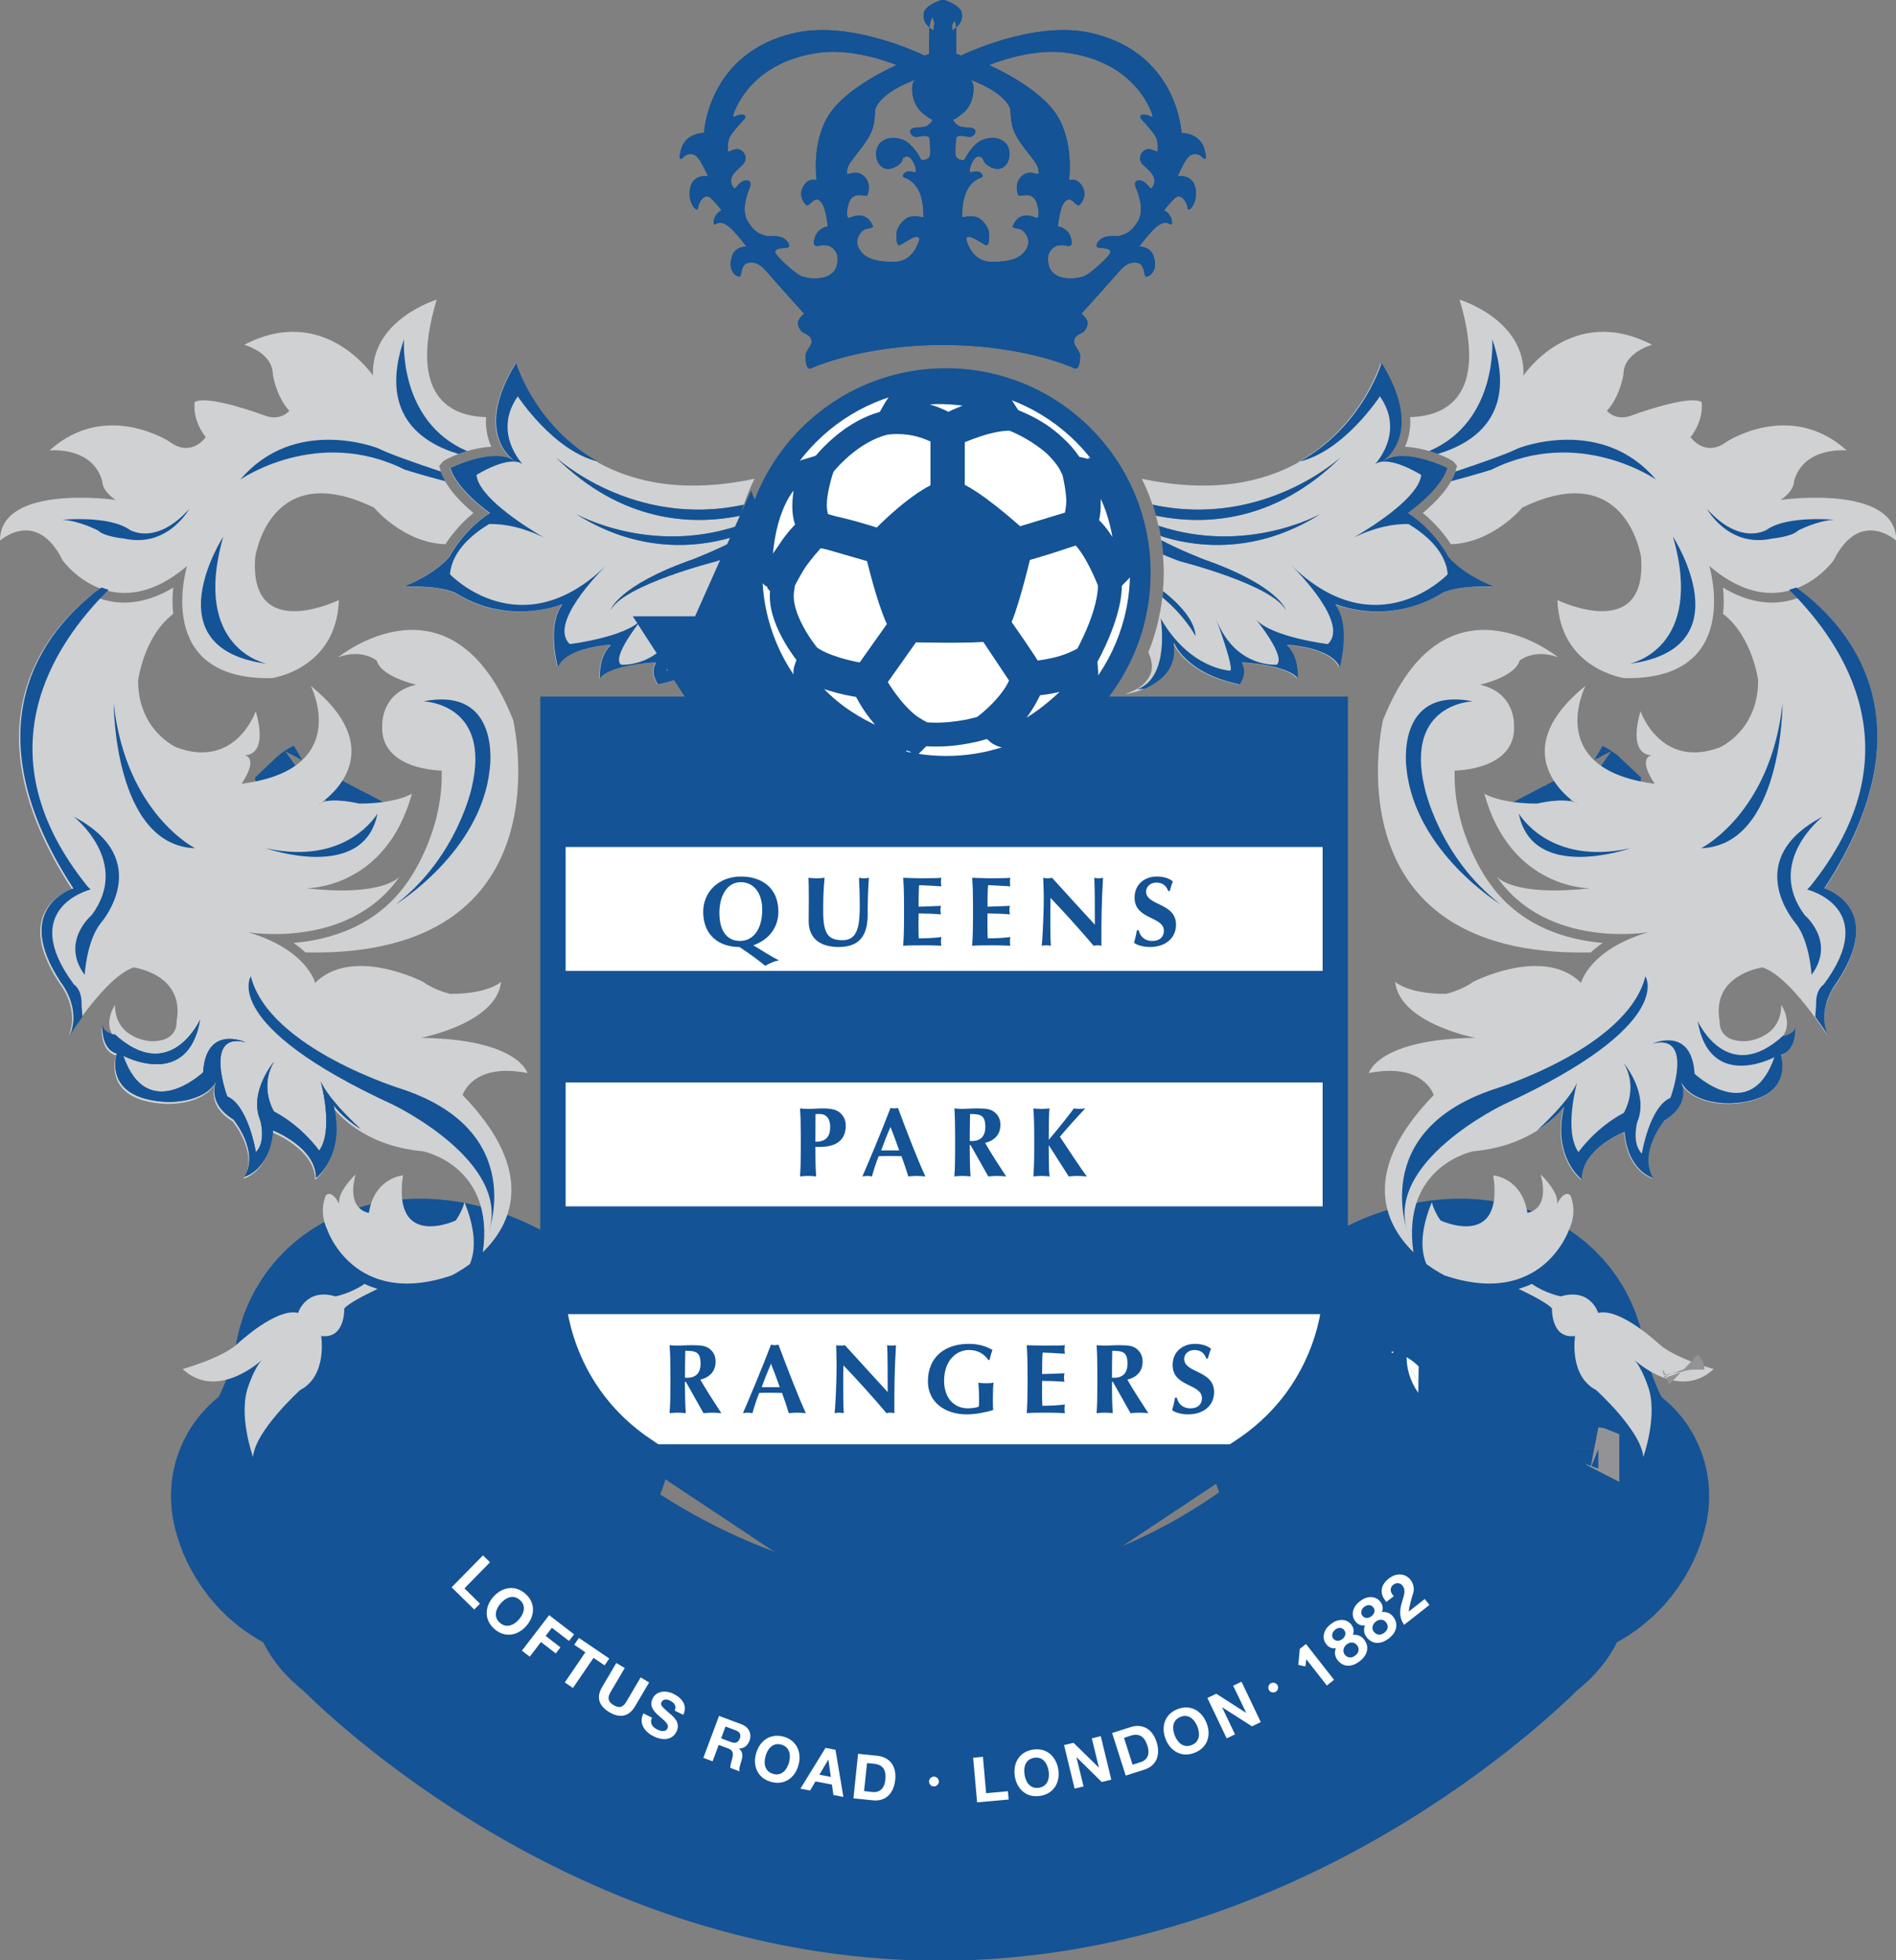 <?xml version="1.0" encoding="UTF-8" standalone="no"?>
<!-- Created with Inkscape (http://www.inkscape.org/) -->

<svg
   xmlns:dc="http://purl.org/dc/elements/1.1/"
   xmlns:cc="http://creativecommons.org/ns#"
   xmlns:rdf="http://www.w3.org/1999/02/22-rdf-syntax-ns#"
   xmlns:svg="http://www.w3.org/2000/svg"
   xmlns="http://www.w3.org/2000/svg"
   version="1.1"
   width="198.38"
   height="205.081"
   viewBox="0 0 198.38 205.081"
   id="svg2"
   xml:space="preserve"><rect x="0" y="0" width="198.38" height="205.081" fill="#808080" stroke="none"/><defs
     id="defs284" /><g
     transform="translate(-70.682,-71.259)"
     id="Sfondo" /><g
     transform="translate(-70.682,-71.259)"
     id="Guide" /><g
     transform="translate(-70.682,-71.259)"
     id="Primo_piano" /><g
     transform="matrix(0.584,0,0,0.584,-5.8576969e-4,0)"
     id="Livello_1"><g
       id="g8"><path
         d="m 96.96,124.948 v 107.078 c 0,0 0.303,17.205 15.957,28.568 0.717,0.504 1.428,1.015 2.209,1.492 l 54.012,35.908 54.01,-35.908 c 0.569,-0.354 1.125,-0.724 1.654,-1.099 16.223,-11.351 16.513,-28.962 16.513,-28.962 V 124.948 H 96.96 z"
         id="path10"
         style="fill:#145395;fill-rule:evenodd" /><polygon
         points="168.95,297.995 168.795,298.105 169.111,298.105 "
         id="polygon12"
         style="fill:none;stroke:#939396;stroke-width:22.66;stroke-miterlimit:2.613" /><path
         d="m 82.63,258.146 c 5.529,1.692 10.653,0.962 12.779,-2.21 2.835,-4.264 -0.807,-11.338 -8.146,-15.802 -7.346,-4.445 -15.602,-4.601 -18.446,-0.343 -2.5,3.772 0.052,9.729 5.744,14.148 l -1.55,1.317 c -3.333,1.144 -7.132,6.7 -10.04,11.843 1.68,0.568 3.386,1.351 5.04,2.358 2.487,1.505 4.535,3.32 6.06,5.214 3.98,-6.791 6.777,-14.265 6.777,-14.265 0.884,-2.234 1.782,-2.26 1.782,-2.26 z"
         id="path14"
         style="fill:#ffffff;fill-rule:evenodd" /><path
         d="m 82.63,258.146 c 5.529,1.692 10.653,0.962 12.779,-2.21 2.835,-4.264 -0.807,-11.338 -8.146,-15.802 -7.346,-4.445 -15.602,-4.601 -18.446,-0.343 -2.5,3.772 0.052,9.729 5.744,14.148 l -1.55,1.317 c -3.333,1.144 -7.132,6.7 -10.04,11.843 1.68,0.568 3.386,1.351 5.04,2.358 2.487,1.505 4.535,3.32 6.06,5.214 3.98,-6.791 6.777,-14.265 6.777,-14.265 0.884,-2.234 1.782,-2.26 1.782,-2.26 z"
         id="path16"
         style="fill:none;stroke:#145395;stroke-width:33.99;stroke-miterlimit:2.613" /><path
         d="m 85.091,260.86 m 12.004,1.57 c -4.994,3.733 -12.004,-1.569 -12.004,-1.569 m 6.087,9.031 5.917,-7.462 m -12.004,-1.57 c -4.244,2.447 4.684,11.099 4.684,11.099 0.343,0.078 1.085,-2.08 1.402,-2.067"
         id="path18"
         style="fill:none;stroke:#145395;stroke-width:41.898;stroke-miterlimit:2.613" /><path
         d="m 268.675,287.07 c 1.39,-0.982 2.953,-2.396 2.08,-2.952 -7.636,-4.95 -14.729,-23.937 -14.729,-23.937 -0.898,-2.236 -1.797,-2.262 -1.797,-2.262 -5.517,1.692 -10.654,0.969 -12.772,-2.209 -2.843,-4.258 0.807,-11.338 8.14,-15.784 7.339,-4.457 15.596,-4.619 18.446,-0.361 2.513,3.772 -0.052,9.729 -5.744,14.148 l 1.557,1.306 c 6.486,2.255 14.769,21.28 14.769,21.28 5.361,-2.248 6.486,-7.396 6.486,-7.396 0.672,-2.01 -0.968,-2.565 -0.968,-2.565 -5.874,-3.683 -10.04,-19.795 -10.04,-19.795 0.038,-2.184 -0.518,-4.193 -1.681,-5.943 -4.128,-6.202 -14.73,-6.603 -24.111,-0.911 -5.684,3.45 -9.735,8.457 -10.82,13.387 -0.692,3.074 -0.213,5.957 1.376,8.314 4.987,5.253 12.915,-0.756 12.915,-0.756 4.089,2.966 -6.604,11.325 -6.604,11.325 0,0 -28.989,32.522 -76.19,32.522 -47.194,0 -79.213,-32.522 -79.213,-32.522 0,0 -8.928,-8.877 -4.684,-11.325 0,0 7.927,6.009 12.915,0.756 1.569,-2.357 2.048,-5.24 1.363,-8.314 -1.098,-4.93 -5.136,-9.937 -10.827,-13.387 -9.381,-5.691 -19.977,-5.291 -24.104,0.911 -1.163,1.75 -1.719,3.76 -1.667,5.943 0,0 -4.18,16.112 -10.06,19.795 0,0 -1.634,0.556 -0.962,2.565 0,0 1.112,5.148 6.479,7.396 0,0 8.29,-19.025 14.782,-21.28 l 1.55,-1.306 c -5.692,-4.419 -8.243,-10.376 -5.744,-14.148 2.844,-4.258 11.1,-4.096 18.446,0.361 7.339,4.446 10.982,11.526 8.146,15.784 -2.126,3.178 -7.25,3.901 -12.779,2.209 0,0 -0.898,0.025 -1.783,2.262 0,0 -7.094,18.986 -14.744,23.937 -0.872,0.556 0.692,1.97 2.081,2.952 0,0 41.108,43.215 100.106,43.215 59.014,0 100.386,-43.215 100.386,-43.215 z"
         id="path20"
         style="fill:#145395;fill-rule:evenodd" /><path
         d="m 268.675,287.07 c 1.39,-0.982 2.953,-2.396 2.08,-2.952 -7.636,-4.95 -14.729,-23.937 -14.729,-23.937 -0.898,-2.236 -1.797,-2.262 -1.797,-2.262 -5.517,1.692 -10.654,0.969 -12.772,-2.209 -2.843,-4.258 0.807,-11.338 8.14,-15.784 7.339,-4.457 15.596,-4.619 18.446,-0.361 2.513,3.772 -0.052,9.729 -5.744,14.148 l 1.557,1.306 c 6.486,2.255 14.769,21.28 14.769,21.28 5.361,-2.248 6.486,-7.396 6.486,-7.396 0.672,-2.01 -0.968,-2.565 -0.968,-2.565 -5.874,-3.683 -10.04,-19.795 -10.04,-19.795 0.038,-2.184 -0.518,-4.193 -1.681,-5.943 -4.128,-6.202 -14.73,-6.603 -24.111,-0.911 -5.684,3.45 -9.735,8.457 -10.82,13.387 -0.692,3.074 -0.213,5.957 1.376,8.314 4.987,5.253 12.915,-0.756 12.915,-0.756 4.089,2.966 -6.604,11.325 -6.604,11.325 0,0 -28.989,32.522 -76.19,32.522 -47.194,0 -79.213,-32.522 -79.213,-32.522 0,0 -8.928,-8.877 -4.684,-11.325 0,0 7.927,6.009 12.915,0.756 1.569,-2.357 2.048,-5.24 1.363,-8.314 -1.098,-4.93 -5.136,-9.937 -10.827,-13.387 -9.381,-5.691 -19.977,-5.291 -24.104,0.911 -1.163,1.75 -1.719,3.76 -1.667,5.943 0,0 -4.18,16.112 -10.06,19.795 0,0 -1.634,0.556 -0.962,2.565 0,0 1.112,5.148 6.479,7.396 0,0 8.29,-19.025 14.782,-21.28 l 1.55,-1.306 c -5.692,-4.419 -8.243,-10.376 -5.744,-14.148 2.844,-4.258 11.1,-4.096 18.446,0.361 7.339,4.446 10.982,11.526 8.146,15.784 -2.126,3.178 -7.25,3.901 -12.779,2.209 0,0 -0.898,0.025 -1.783,2.262 0,0 -7.094,18.986 -14.744,23.937 -0.872,0.556 0.692,1.97 2.081,2.952 0,0 41.108,43.215 100.106,43.215 59.014,0 100.386,-43.215 100.386,-43.215 z"
         id="path22"
         style="fill:none;stroke:#145395;stroke-width:41.898;stroke-miterlimit:2.613" /><path
         d="m 254.229,258.146 c -5.517,1.692 -10.654,0.962 -12.772,-2.21 -2.843,-4.264 0.807,-11.338 8.14,-15.802 7.339,-4.445 15.596,-4.601 18.446,-0.343 2.513,3.772 -0.052,9.729 -5.744,14.148 l 1.557,1.317 c 3.32,1.144 7.119,6.7 10.033,11.843 -1.68,0.568 -3.385,1.351 -5.04,2.358 -2.487,1.505 -4.542,3.32 -6.06,5.214 -3.973,-6.791 -6.764,-14.265 -6.764,-14.265 -0.897,-2.234 -1.796,-2.26 -1.796,-2.26 z"
         id="path24"
         style="fill:#ffffff;fill-rule:evenodd" /><path
         d="m 254.229,258.146 c -5.517,1.692 -10.654,0.962 -12.772,-2.21 -2.843,-4.264 0.807,-11.338 8.14,-15.802 7.339,-4.445 15.596,-4.601 18.446,-0.343 2.513,3.772 -0.052,9.729 -5.744,14.148 l 1.557,1.317 c 3.32,1.144 7.119,6.7 10.033,11.843 -1.68,0.568 -3.385,1.351 -5.04,2.358 -2.487,1.505 -4.542,3.32 -6.06,5.214 -3.973,-6.791 -6.764,-14.265 -6.764,-14.265 -0.897,-2.234 -1.796,-2.26 -1.796,-2.26 z"
         id="path26"
         style="fill:none;stroke:#145395;stroke-width:33.99;stroke-miterlimit:2.613" /><path
         d="m 251.782,260.86 m -12.018,1.57 c 4.988,3.733 12.018,-1.569 12.018,-1.569 m -5.441,9.935 -6.578,-8.366 m 12.019,-1.57 c 4.245,2.447 -4.975,9.936 -4.975,9.936 -0.35,0.078 -0.15,-0.012 -0.466,0"
         id="path28"
         style="fill:none;stroke:#145395;stroke-width:41.898;stroke-miterlimit:2.613" /><rect
         width="136.1"
         height="22.198"
         x="101.126"
         y="151.728"
         id="rect30"
         style="fill:#ffffff;fill-rule:evenodd" /><rect
         width="136.113"
         height="22.198"
         x="101.113"
         y="193.908"
         id="rect32"
         style="fill:#ffffff;fill-rule:evenodd" /><path
         d="m 132.712,158.026 c -2.423,0 -3.824,2.43 -3.824,5.46 0,3.76 1.718,5.071 3.702,5.071 2.118,0 3.972,-1.764 3.972,-5.614 10e-4,-3.056 -1.575,-4.917 -3.85,-4.917 z m 6.746,5.292 c 0,2.79 -1.692,5.038 -4.496,6.021 1.718,1.058 3.546,2.183 4.619,2.712 -0.82,0.104 -1.551,0.459 -2.487,0.95 -1.603,-1.285 -2.294,-1.802 -4.607,-3.359 -3.481,0 -6.499,-1.932 -6.499,-6.312 0,-3.482 2.688,-6.313 6.777,-6.313 3.74,0.002 6.693,2.037 6.693,6.301 z"
         id="path34"
         style="fill:#145395;fill-rule:evenodd" /><path
         d="m 144.885,165.01 c 0,-1.905 0.025,-2.854 0.025,-4.128 0,-1.88 -0.025,-3.057 -0.065,-3.637 0.472,0.051 0.963,0.09 1.441,0.09 0.478,0 0.982,-0.039 1.454,-0.09 -0.239,2.287 -0.252,4.128 -0.252,6.176 0,4.303 1.234,5 3.534,5 2.817,0 3.017,-3.043 3.017,-6.324 0,-1.622 -0.052,-3.225 -0.142,-4.852 0.304,0.051 0.607,0.09 0.898,0.09 0.303,0 0.594,-0.039 0.885,-0.09 -0.103,1.046 -0.226,3.572 -0.226,6.615 0,4.09 -1.784,5.782 -5.214,5.782 -3.017,0.001 -5.355,-1.324 -5.355,-4.632 z"
         id="path36"
         style="fill:#145395;fill-rule:evenodd" /><path
         d="m 161.966,162.128 c 0,-1.977 -0.04,-3.339 -0.149,-4.883 1.046,0.013 2.106,0.09 3.139,0.09 1.732,0 3.211,-0.039 3.702,-0.09 -0.038,0.213 -0.077,0.419 -0.077,0.736 0,0.375 0.039,0.529 0.077,0.794 -1.349,-0.09 -3.462,-0.206 -3.992,-0.206 -0.084,1.279 -0.084,2.564 -0.084,3.851 1.525,-0.046 2.662,-0.084 4,-0.148 -0.064,0.412 -0.098,0.568 -0.098,0.794 0,0.201 0.046,0.355 0.098,0.73 -1.337,-0.11 -2.662,-0.162 -4,-0.162 0,0.744 -0.025,1.493 -0.025,2.248 0,0.744 0.025,1.513 0.052,2.21 1.325,0 2.687,-0.064 4.05,-0.227 -0.038,0.253 -0.077,0.428 -0.077,0.795 0,0.375 0.039,0.543 0.077,0.756 -0.646,-0.013 -1.479,-0.076 -3.095,-0.076 -2.868,0 -3.346,0.051 -3.747,0.076 0.109,-1.551 0.149,-2.913 0.149,-4.884 v -2.404 z"
         id="path38"
         style="fill:#145395;fill-rule:evenodd" /><path
         d="m 174.325,162.128 c 0,-1.977 -0.039,-3.339 -0.148,-4.883 1.047,0.013 2.106,0.09 3.153,0.09 1.718,0 3.198,-0.039 3.675,-0.09 -0.025,0.213 -0.064,0.419 -0.064,0.736 0,0.375 0.04,0.529 0.064,0.794 -1.336,-0.09 -3.456,-0.206 -3.979,-0.206 -0.098,1.279 -0.098,2.564 -0.098,3.851 1.538,-0.046 2.662,-0.084 4.012,-0.148 -0.064,0.412 -0.097,0.568 -0.097,0.794 0,0.201 0.045,0.355 0.097,0.73 -1.35,-0.11 -2.674,-0.162 -4.012,-0.162 0,0.744 -0.013,1.493 -0.013,2.248 0,0.744 0.013,1.513 0.053,2.21 1.324,0 2.687,-0.064 4.037,-0.227 -0.025,0.253 -0.064,0.428 -0.064,0.795 0,0.375 0.04,0.543 0.064,0.756 -0.632,-0.013 -1.453,-0.076 -3.082,-0.076 -2.887,0 -3.346,0.051 -3.747,0.076 0.11,-1.551 0.148,-2.913 0.148,-4.884 v -2.404 z"
         id="path40"
         style="fill:#145395;fill-rule:evenodd" /><path
         d="m 186.904,157.245 c 0.266,0.051 0.53,0.09 0.795,0.09 0.265,0 0.529,-0.039 0.794,-0.09 2.539,2.804 5.073,5.595 7.664,8.398 0,-2.804 0,-7.604 -0.123,-8.398 0.265,0.051 0.529,0.09 0.782,0.09 0.265,0 0.529,-0.039 0.807,-0.09 -0.291,5.129 -0.291,7.487 -0.291,12.171 -0.251,-0.038 -0.471,-0.076 -0.73,-0.076 -0.231,0 -0.458,0.038 -0.67,0.076 -2.423,-2.855 -5.002,-5.717 -7.714,-8.572 -0.04,1.324 -0.04,2.79 -0.04,4.115 0,2.816 0.052,3.812 0.104,4.457 -0.29,-0.038 -0.568,-0.076 -0.834,-0.076 -0.265,0 -0.542,0.038 -0.807,0.076 0.085,-0.504 0.363,-5.064 0.363,-8.669 -0.003,-1.584 -0.087,-2.655 -0.1,-3.502 z"
         id="path42"
         style="fill:#145395;fill-rule:evenodd" /><path
         d="m 209.31,159.622 c -0.375,-1.001 -1.06,-1.519 -2.132,-1.519 -1.086,0 -1.842,0.743 -1.842,1.591 0,2.615 5.363,1.956 5.363,5.962 0,2.371 -1.867,3.986 -4.672,3.986 -1.285,0 -2.345,-0.361 -2.849,-0.756 0.227,-0.809 0.388,-1.44 0.504,-2.236 h 0.349 c 0.193,1.021 1,1.907 2.43,1.907 1.375,0 2.066,-0.809 2.066,-1.803 0,-2.655 -5.252,-1.958 -5.252,-5.963 0,-2.436 1.868,-3.773 3.966,-3.773 1.273,0 2.223,0.329 2.889,0.86 -0.213,0.542 -0.336,0.968 -0.556,1.743 h -0.264 z"
         id="path44"
         style="fill:#145395;fill-rule:evenodd" /><path
         d="m 146.855,199.556 c -0.278,0 -0.542,0 -0.744,0.025 -0.013,1.653 -0.025,3.308 -0.025,4.948 1.182,0 2.649,-0.316 2.649,-2.591 0,-1.801 -0.873,-2.382 -1.88,-2.382 z m -3.386,3.888 c 0,-1.983 -0.025,-3.334 -0.135,-4.89 0.388,0.038 0.859,0.089 1.441,0.089 0.827,0 1.737,-0.089 2.584,-0.089 1.654,0 2.513,0.264 3.068,0.724 0.743,0.625 1.099,1.336 1.099,2.383 0,2.7 -1.905,3.786 -4.542,3.786 h -0.897 c 0,1.758 0.012,3.515 0.135,5.292 -0.388,-0.04 -0.858,-0.092 -1.446,-0.092 -0.582,0 -1.053,0.052 -1.441,0.092 0.11,-1.564 0.135,-2.914 0.135,-4.897 v -2.398 z"
         id="path46"
         style="fill:#145395;fill-rule:evenodd" /><path
         d="m 161.106,206.08 c -0.516,-1.428 -1.007,-2.829 -1.563,-4.206 -0.607,1.377 -1.151,2.778 -1.667,4.206 h 3.23 z m 4.685,4.659 c -0.568,-0.04 -1.059,-0.092 -1.563,-0.092 -0.491,0 -1.008,0.052 -1.492,0.092 -0.375,-1.202 -0.782,-2.423 -1.221,-3.626 -0.769,-0.012 -1.506,-0.038 -2.261,-0.038 -0.621,0 -1.215,0.026 -1.829,0.038 -0.484,1.203 -0.872,2.404 -1.202,3.626 -0.291,-0.04 -0.555,-0.092 -0.833,-0.092 -0.278,0 -0.542,0.052 -0.885,0.092 0.872,-1.959 3.514,-8.245 5.04,-12.27 0.226,0.045 0.439,0.085 0.659,0.085 0.238,0 0.439,-0.04 0.678,-0.085 1.491,4.025 3.559,9.382 4.909,12.27 z"
         id="path48"
         style="fill:#145395;fill-rule:evenodd" /><path
         d="m 173.795,199.556 c -0.025,1.614 -0.052,3.203 -0.052,4.806 0.142,0.014 0.258,0.04 0.395,0.04 1.551,0 2.396,-0.874 2.396,-2.527 0,-2.081 -0.807,-2.319 -2.739,-2.319 z m 0.103,5.574 h -0.155 v 0.712 c 0,1.983 0.039,3.333 0.142,4.897 -0.381,-0.04 -0.858,-0.092 -1.439,-0.092 -0.582,0 -1.073,0.052 -1.454,0.092 0.103,-1.564 0.13,-2.914 0.13,-4.897 v -2.397 c 0,-1.983 -0.027,-3.334 -0.13,-4.89 0.381,0.038 0.872,0.089 1.454,0.089 0.632,0 1.388,-0.089 2.591,-0.089 1.789,0 2.435,0.154 3.055,0.606 0.704,0.505 1.144,1.279 1.144,2.326 0,1.706 -0.995,2.804 -2.739,3.243 1.125,1.995 2.468,4.012 3.767,6.009 -0.542,-0.04 -1.073,-0.092 -1.596,-0.092 -0.53,0 -1.073,0.052 -1.603,0.092 l -3.167,-5.609 z"
         id="path50"
         style="fill:#145395;fill-rule:evenodd" /><path
         d="m 187.898,205.194 c 0,2.54 0,4.433 0.149,5.545 -0.401,-0.04 -0.878,-0.092 -1.46,-0.092 -0.569,0 -1.047,0.052 -1.441,0.092 0.103,-1.564 0.149,-2.914 0.149,-4.897 v -2.397 c 0,-1.983 -0.046,-3.334 -0.149,-4.89 0.394,0.038 0.872,0.089 1.441,0.089 0.582,0 1.06,-0.051 1.46,-0.089 -0.149,0.937 -0.149,3.358 -0.149,5.634 1.589,-1.869 3.89,-4.737 4.498,-5.634 0.342,0.038 0.665,0.089 0.995,0.089 0.316,0 0.646,-0.051 1.059,-0.089 -0.794,0.793 -3.637,3.939 -4.554,5.078 1.512,2.299 3.864,5.847 4.82,7.106 -0.692,-0.04 -1.208,-0.092 -1.706,-0.092 -0.518,0 -1.035,0.052 -1.539,0.092 -1.162,-1.855 -2.371,-3.709 -3.533,-5.545 h -0.04 z"
         id="path52"
         style="fill:#145395;fill-rule:evenodd" /><path
         d="m 79.135,138.031 c 0,0 -11.228,0 -10.647,-8.27 0,0 -0.2,-5.719 6.111,-7.107 0,0 -6.311,-1.376 -7.106,-4.321 0,0 -2.551,-2.171 -6.894,-0.601 0,0 20.299,-16.553 31.334,11.234 0,0 10.201,42.646 -37.193,41.65 -0.607,-0.554 -1.313,-1.136 -2.133,-1.705 6.364,-0.542 14.898,-2.894 20.442,-10.97 10e-4,0.001 6.397,-8.598 6.086,-19.91 z"
         id="path54"
         style="fill:#d0d1d3;fill-rule:evenodd" /><path
         d="m 29.311,199.426 -0.162,-0.038 c 0.026,0.011 0.078,0.025 0.162,0.038 z"
         id="path56"
         style="fill:#d0d1d3;fill-rule:evenodd" /><path
         d="m 57.544,143.813 c -0.188,0.09 -0.356,0.2 -0.491,0.329 0,0.001 0.187,-0.116 0.491,-0.329 z"
         id="path58"
         style="fill:#d0d1d3;fill-rule:evenodd" /><path
         d="m 57.544,143.813 c -0.188,0.09 -0.356,0.2 -0.491,0.329 0,0.001 0.187,-0.116 0.491,-0.329 z"
         id="path60"
         style="fill:#d0d1d3;fill-rule:evenodd" /><path
         d="m 57.544,143.813 c -0.188,0.09 -0.356,0.2 -0.491,0.329 0,0.001 0.187,-0.116 0.491,-0.329 z"
         id="path62"
         style="fill:none;stroke:#145395;stroke-width:22.66;stroke-miterlimit:2.613" /><path
         d="m 84.827,91.896 c -2.01,-1.679 -4.975,-4.528 -5.874,-7.533 l -0.265,-0.898 0.594,-0.71 c 0.408,-0.504 4.646,-2.532 8.735,-2.726 -0.542,-1.234 -0.957,-2.74 -0.957,-4.594 0,-0.227 0.027,-0.478 0.04,-0.718 -6.176,-0.154 -14.116,-3.449 -8.865,-21.035 0,0 -11.815,3.559 -11.416,13.599 0,0 -8.682,-13.005 -23.063,-5.518 0,0 5.124,1.376 5.124,5.323 0,0 0.594,3.941 2.958,6.506 0,0 -1.569,1.978 -4.534,0.795 0,0 -10.06,-3.74 -12.411,-2.378 0,0 -0.595,2.959 1.957,6.307 0,0 -2.552,3.747 -6.499,0.793 0,0 -11.429,-7.488 -21.469,1.578 0,0 7.682,-0.796 9.446,5.518 0,0 -0.188,1.575 2.365,3.346 0,0 -20.692,-2.946 -20.692,7.295 0,0 6.511,-5.919 11.235,3.545 0,0 8.863,12.424 22.283,0.989 0,0 -6.313,20.5 15.163,20.1 0,0 11.629,-1.577 12.029,-13.988 0,0 -16.17,7.876 -14.982,-7.688 0,0 2.552,-17.941 21.275,-8.877 0,0 5.226,6.312 12.798,6.564 0.922,-1.428 2.576,-3.612 5.025,-5.595 z"
         id="path64"
         style="fill:#d0d1d3;fill-rule:evenodd" /><path
         d="m 57.544,143.813 c -0.188,0.09 -0.356,0.2 -0.491,0.329 0,0.001 0.187,-0.116 0.491,-0.329 z"
         id="path66"
         style="fill:none;stroke:#145395;stroke-width:22.66;stroke-miterlimit:2.613" /><path
         d="m 86.506,224.312 c 5.085,-4.962 9.762,-14.354 -3.624,-28.142 0,0 1.771,-5.912 11.616,-3.941 0,0 -1.576,-6.099 -19.116,-6.312 0,0 13.6,-2.553 14.394,-10.047 0,0 -2.171,2.172 -9.077,2.172 0,0 -2.752,-0.595 -4.923,-2.172 0,0 -12.611,-6.492 -19.318,0.201 0,0 -1.376,-5.911 -12.017,-9.078 0,0 18.13,3.167 27.193,-10.026 -0.175,0.227 -3.03,3.676 -16.739,2.158 0,0 14.187,0.193 18.91,-16.953 0,0 -2.752,1.776 -9.446,1.776 0,0 -4.794,-1.156 -6.815,-0.135 -0.304,0.213 -0.491,0.329 -0.491,0.329 0.135,-0.129 0.303,-0.239 0.491,-0.329 2.358,-1.693 11.932,-9.775 -1.867,-20.958 0,0 7.688,14.975 -12.411,17.547 0,0 3.153,-4.342 0.581,-5.124 0,0 4.341,0.388 1.977,-7.882 0,0 -3.546,10.434 -14.187,6.494 0,0 -6.894,-2.953 -6.894,-12.01 0,0 1.02,-7.901 6.298,-11.913 -0.09,-0.782 -0.135,-1.544 -0.135,-2.288 0,-0.847 0.071,-1.667 0.135,-2.422 -3.481,2.106 -6.99,3.004 -10.426,2.584 -1.577,-0.2 -2.992,-0.652 -4.245,-1.222 -8.484,6.752 -22.471,23.582 -3.458,52.699 0,0 -11.235,3.348 -2.17,16.953 0,0 3.546,4.322 1.576,9.258 0,0 6.706,-10.647 11.629,-12.223 0,0 9.265,1.188 7.689,9.657 0,0 0.399,3.748 -4.735,3.547 0,0 -6.3,-0.381 -6.3,-6.499 0,0 -2.171,3.153 -0.201,5.718 0,0 -2.164,-0.395 -2.164,-1.771 0,0 -0.401,4.322 2.564,5.117 0,0 -2.766,8.075 8.863,8.67 0,0 6.907,0.394 9.065,-3.947 0,0 -2.158,3.947 2.958,7.093 0,0 4.73,5.719 1.977,10.253 0,0 4.522,-1.175 5.118,-8.281 0,0 7.674,2.966 7.674,8.482 0,0 5.337,-3.941 3.167,-13.005 0,0 4.735,6.894 16.151,7.889 0.002,0 12.956,2.539 10.733,18.083 z"
         id="path68"
         style="fill:#d0d1d3;fill-rule:evenodd" /><path
         d="m 60.108,232.227 c -5.316,-1.576 -6.705,2.965 -6.705,2.965 -3.929,-0.981 -10.835,5.518 -10.835,5.518 -2.752,2.565 -9.845,4.536 -9.845,4.536 6.299,5.898 14.381,-1.784 14.381,-1.784 -1.376,1.189 -2.564,4.735 -2.564,4.735 -1.972,5.117 0.793,12.806 0.793,12.806 0.395,-4.735 8.464,-12.01 8.464,-12.01 4.922,-2.572 3.747,-9.673 3.747,-9.673 4.341,0.607 4.142,-4.922 4.142,-4.922 0.69,-0.847 3.268,-2.223 5.968,-3.509 -0.807,-0.251 -1.589,-0.529 -2.344,-0.898 -2.591,1.77 -5.202,2.236 -5.202,2.236 z"
         id="path70"
         style="fill:#d0d1d3;fill-rule:evenodd" /><path
         d="m 83.211,215.358 c -0.251,1.001 -0.742,2.086 -1.558,3.275 0,0 -11.421,5.323 -9.451,-8.083 0,0 -5.13,0.401 -6.112,6.713 0,0 -4.142,-0.4 -2.371,-6.899 0,0 -3.347,3.14 -2.946,5.31 0,0 -1.188,-2.558 -2.371,-1.575 0,0 -1.376,2.765 0.201,6.111 0,0 4.722,14.188 22.27,8.282 0,0 1.466,-0.686 3.32,-2.061 1.481,-3.547 0.329,-7.902 -0.982,-11.073 z"
         id="path72"
         style="fill:#d0d1d3;fill-rule:evenodd" /><path
         d="m 47.646,151.953 c 0,0 17.561,6.202 19.983,-6.221 0,0 -5.401,9.446 -19.983,6.221 z"
         id="path74"
         style="fill:#145395;fill-rule:evenodd" /><path
         d="m 39.997,96.153 c 0,0 -12.979,20.035 7.85,22.76 0,0.001 -13.613,-2.57 -7.85,-22.76 z"
         id="path76"
         style="fill:#145395;fill-rule:evenodd" /><path
         d="m 11.156,93.11 c 0,0 8.334,-0.808 12.023,1.764 0,0 4.646,3.056 10.719,-3.695 0,0 -3.838,7.055 -11.681,5.291 0,0 -3.534,-0.316 -4.646,-1.44 10e-4,0 -3.371,-1.759 -6.415,-1.92 z"
         id="path78"
         style="fill:#145395;fill-rule:evenodd" /><path
         d="m 75.885,125.633 c 0,0 12.171,0.317 8.65,15.377 0,0 -2.564,12.488 -13.612,20.983 0,0 15.215,-9.291 16.817,-24.188 0,0 2.235,-14.898 -11.855,-12.172 z"
         id="path80"
         style="fill:#145395;fill-rule:evenodd" /><path
         d="m 67.746,80.306 c 0,0 -14.899,-5.945 -24.674,5.594 0,0 13.773,-9.607 29.474,-1.757 0,0 3.32,1.04 7.23,2.062 -0.318,-0.569 -0.603,-1.151 -0.782,-1.732 -4.698,-1.564 -9.46,-3.244 -11.248,-4.167 z"
         id="path82"
         style="fill:#145395;fill-rule:evenodd" /><path
         d="m 72.39,60.749 c -4.521,13.193 2.765,18.471 9.75,20.571 0.478,-0.168 0.995,-0.343 1.538,-0.516 C 71.266,75.447 72.39,60.749 72.39,60.749 z"
         id="path84"
         style="fill:#145395;fill-rule:evenodd" /><path
         d="m 20.376,126.033 c 0,0 0,25.378 14.581,25.92 0,0 -12.423,-6.221 -14.581,-25.92 z"
         id="path86"
         style="fill:#145395;fill-rule:evenodd" /><path
         d="m 44.945,174.896 c 0,0 -5.672,8.637 25.377,22.953 0,0 21.888,10.428 17.082,23.278 0,0 7.371,-18.328 -15.188,-25.966 0,0 -24.028,-7.299 -27.271,-20.265 z"
         id="path88"
         style="fill:#145395;fill-rule:evenodd" /><path
         d="m 222.404,257.553 c 10.228,-7.16 13.348,-16.992 14.305,-22.142 H 101.592 c 0.937,5.071 3.992,14.666 13.812,21.778 l 1.97,1.352 0.078,0.052 c 0,0 0.084,0.058 0.2,0.135 H 220.66 c 0.168,-0.116 0.265,-0.187 0.265,-0.187 l 1.479,-0.988 z"
         id="path90"
         style="fill:#ffffff;fill-rule:evenodd" /><path
         d="m 122.777,241.976 c -0.026,1.602 -0.058,3.191 -0.058,4.807 0.148,0.013 0.283,0.025 0.399,0.025 1.551,0 2.397,-0.859 2.397,-2.513 0.001,-2.094 -0.807,-2.319 -2.738,-2.319 z m 0.103,5.555 h -0.161 v 0.73 c 0,1.97 0.045,3.334 0.148,4.884 -0.394,-0.039 -0.872,-0.084 -1.441,-0.084 -0.594,0 -1.073,0.045 -1.459,0.084 0.11,-1.55 0.148,-2.914 0.148,-4.884 v -2.41 c 0,-1.97 -0.039,-3.334 -0.148,-4.878 0.387,0.026 0.865,0.078 1.459,0.078 0.621,0 1.389,-0.078 2.591,-0.078 1.79,0 2.422,0.154 3.043,0.594 0.717,0.518 1.15,1.28 1.15,2.326 0,1.719 -0.988,2.804 -2.739,3.256 1.143,1.984 2.481,3.994 3.759,5.996 -0.516,-0.039 -1.059,-0.084 -1.589,-0.084 -0.516,0 -1.072,0.045 -1.602,0.084 l -3.159,-5.614 z"
         id="path92"
         style="fill:#145395;fill-rule:evenodd" /><path
         d="m 139.709,248.487 c -0.516,-1.427 -1.02,-2.816 -1.576,-4.192 -0.594,1.376 -1.149,2.766 -1.667,4.192 h 3.243 z m 4.672,4.659 c -0.569,-0.039 -1.06,-0.084 -1.544,-0.084 -0.504,0 -1.008,0.045 -1.513,0.084 -0.368,-1.209 -0.769,-2.423 -1.214,-3.624 -0.756,-0.019 -1.499,-0.032 -2.255,-0.032 -0.633,0 -1.228,0.014 -1.835,0.032 -0.478,1.201 -0.872,2.403 -1.208,3.624 -0.278,-0.039 -0.542,-0.084 -0.833,-0.084 -0.278,0 -0.542,0.045 -0.872,0.084 0.86,-1.957 3.509,-8.243 5.026,-12.269 0.227,0.038 0.439,0.097 0.666,0.097 0.239,0 0.446,-0.059 0.672,-0.097 1.511,4.025 3.572,9.394 4.91,12.269 z"
         id="path94"
         style="fill:#145395;fill-rule:evenodd" /><path
         d="m 149.807,240.974 c 0.265,0.052 0.53,0.078 0.782,0.078 0.278,0 0.542,-0.026 0.789,-0.078 2.558,2.804 5.085,5.596 7.663,8.399 0,-2.804 0,-7.611 -0.117,-8.399 0.265,0.052 0.529,0.078 0.794,0.078 0.266,0 0.53,-0.026 0.808,-0.078 -0.291,5.13 -0.291,7.476 -0.291,12.172 -0.252,-0.052 -0.478,-0.084 -0.73,-0.084 -0.238,0 -0.478,0.032 -0.684,0.084 -2.411,-2.862 -4.995,-5.718 -7.714,-8.573 -0.033,1.318 -0.033,2.791 -0.033,4.115 0,2.817 0.058,3.806 0.097,4.458 -0.277,-0.052 -0.555,-0.084 -0.82,-0.084 -0.265,0 -0.542,0.032 -0.821,0.084 0.092,-0.517 0.356,-5.072 0.356,-8.67 -0.001,-1.589 -0.066,-2.656 -0.079,-3.502 z"
         id="path96"
         style="fill:#145395;fill-rule:evenodd" /><path
         d="m 177.064,243.604 c -0.743,-1.061 -1.867,-1.771 -3.469,-1.771 -2.197,0 -4.446,1.821 -4.446,5.529 0,2.805 1.564,4.923 4.284,4.923 0.601,0 1.641,-0.135 1.938,-0.322 0.038,-0.278 0.038,-0.724 0.038,-1.241 0,-1.905 -0.11,-2.688 -0.123,-3.03 0.227,0.04 0.581,0.092 1.298,0.092 0.86,0 1.214,-0.052 1.429,-0.092 -0.078,0.369 -0.129,1.829 -0.129,2.967 0,0.735 0.025,1.679 0.051,1.943 -1.537,0.433 -3.166,0.764 -4.71,0.764 -4.063,0 -6.977,-2.301 -6.977,-5.9 0,-4.482 3.166,-6.73 7.306,-6.73 1.784,0 2.992,0.393 4.258,1.072 -0.193,0.594 -0.395,1.189 -0.504,1.797 h -0.244 z"
         id="path98"
         style="fill:#145395;fill-rule:evenodd" /><path
         d="m 184.1,245.852 c 0,-1.97 -0.039,-3.334 -0.142,-4.878 1.04,0.014 2.1,0.078 3.133,0.078 1.732,0 3.218,-0.026 3.689,-0.078 -0.026,0.208 -0.065,0.421 -0.065,0.737 0,0.374 0.039,0.529 0.065,0.794 -1.338,-0.091 -3.449,-0.213 -3.98,-0.213 -0.09,1.285 -0.09,2.559 -0.09,3.851 1.531,-0.039 2.655,-0.077 4.005,-0.143 -0.064,0.408 -0.09,0.569 -0.09,0.795 0,0.193 0.039,0.354 0.09,0.725 -1.35,-0.104 -2.667,-0.156 -4.005,-0.156 0,0.736 -0.013,1.492 -0.013,2.249 0,0.742 0.013,1.505 0.051,2.21 1.325,0 2.682,-0.065 4.032,-0.227 -0.026,0.238 -0.065,0.426 -0.065,0.794 0,0.369 0.039,0.543 0.065,0.756 -0.634,-0.013 -1.454,-0.084 -3.082,-0.084 -2.882,0 -3.346,0.045 -3.74,0.084 0.103,-1.55 0.142,-2.914 0.142,-4.884 v -2.41 z"
         id="path100"
         style="fill:#145395;fill-rule:evenodd" /><path
         d="m 199.276,241.976 c -0.039,1.602 -0.052,3.191 -0.052,4.807 0.142,0.013 0.265,0.025 0.381,0.025 1.564,0 2.396,-0.859 2.396,-2.513 0.001,-2.094 -0.807,-2.319 -2.725,-2.319 z m 0.11,5.555 h -0.162 v 0.73 c 0,1.97 0.038,3.334 0.142,4.884 -0.395,-0.039 -0.872,-0.084 -1.453,-0.084 -0.582,0 -1.053,0.045 -1.44,0.084 0.103,-1.55 0.128,-2.914 0.128,-4.884 v -2.41 c 0,-1.97 -0.025,-3.334 -0.128,-4.878 0.388,0.026 0.858,0.078 1.44,0.078 0.639,0 1.388,-0.078 2.598,-0.078 1.782,0 2.448,0.154 3.055,0.594 0.698,0.518 1.15,1.28 1.15,2.326 0,1.719 -0.995,2.804 -2.739,3.256 1.125,1.984 2.475,3.994 3.76,5.996 -0.53,-0.039 -1.06,-0.084 -1.589,-0.084 -0.531,0 -1.073,0.045 -1.603,0.084 l -3.159,-5.614 z"
         id="path102"
         style="fill:#145395;fill-rule:evenodd" /><path
         d="m 216.131,243.352 c -0.368,-1.002 -1.053,-1.518 -2.138,-1.518 -1.073,0 -1.829,0.735 -1.829,1.582 0,2.622 5.356,1.977 5.356,5.97 0,2.371 -1.86,3.98 -4.664,3.98 -1.273,0 -2.346,-0.356 -2.85,-0.75 0.226,-0.808 0.381,-1.441 0.504,-2.235 h 0.343 c 0.2,1.014 1.008,1.905 2.436,1.905 1.376,0 2.06,-0.807 2.06,-1.802 0,-2.676 -5.258,-1.958 -5.258,-5.97 0,-2.43 1.874,-3.779 3.98,-3.779 1.266,0 2.222,0.342 2.894,0.858 -0.207,0.556 -0.343,0.976 -0.569,1.758 h -0.265 z"
         id="path104"
         style="fill:#145395;fill-rule:evenodd" /><path
         d="m 13.205,146.288 c 0,0 10.363,8.068 3.205,17.662 0,0 -5.64,4.724 -1.234,10.681 0,0 0.323,-6.1 2.901,-9.305 -0.001,0 9.896,-11.272 -4.872,-19.038 z"
         id="path106"
         style="fill:#145395;fill-rule:evenodd" /><path
         d="m 134.167,121.73 c -1.06,-1.389 -0.995,-3.068 -0.175,-4.896 -1.24,-3.095 -2.1,-6.39 -2.487,-9.814 -4.043,3.321 -5.912,6.894 -5.912,6.894 0.227,-2.862 2.882,-5.706 5.795,-8.005 -0.09,-1.085 -0.148,-2.17 -0.148,-3.282 0,-1.098 0.071,-2.196 0.148,-3.282 -0.943,0.407 -1.932,0.795 -2.99,1.189 0,0 -16.727,4.218 -19.015,8.799 0,0 1.234,-4.406 14.795,-9.155 0,0 4.484,-1.75 7.514,-3.391 0.039,-0.26 0.09,-0.511 0.148,-0.775 -4.793,1.582 -16.196,3.953 -28.621,-3.936 0,0 13.057,7.385 28.977,2.12 0.141,-0.607 0.29,-1.215 0.458,-1.815 -8.599,1.75 -21.203,1.312 -33.13,-10.519 0,0 13.774,12.85 33.744,8.547 0.53,-1.596 1.176,-3.146 1.906,-4.644 -12.56,2.66 -21.637,0.665 -28.116,-2.96 V 82.708 C 96.417,76.745 92.805,66.382 92.379,65.032 c -7.449,12.055 -1.15,16.952 -0.246,17.572 -0.045,-0.026 -0.11,-0.052 -0.148,-0.078 0.013,0.014 0.026,0.026 0.039,0.026 -0.213,-0.148 -0.433,-0.265 -0.671,-0.367 -3.973,-1.712 -10.745,1.679 -10.745,1.679 1.189,3.941 7.095,8.082 7.095,8.082 -4.923,3.146 -7.294,7.87 -7.294,7.87 -2.842,3.205 -7.294,4.962 -8.121,5.271 6.073,-0.124 8.477,0.762 9.271,1.176 0.304,0.154 0.439,0.251 0.439,0.251 0.569,0.356 1.138,0.646 1.706,0.923 8.942,4.265 16.895,0.809 16.895,0.809 -0.026,0.038 0.278,-0.065 0.238,-0.026 0.123,-0.039 -0.128,0.078 -0.128,0.078 -2.714,3.431 -1.111,10.161 -0.833,11.261 1.506,-3.637 9.406,-4.024 9.406,-4.024 -0.025,0.019 0.22,-0.04 0.194,-0.027 0.11,-0.013 -0.091,0.084 -0.091,0.084 -2.093,1.905 -2.022,5.2 -1.983,5.937 1.932,-2.462 9.95,-2.843 9.95,-2.843 0,0.026 0.2,-0.063 0.188,-0.052 0.077,0 -0.084,0.104 -0.084,0.104 -1.066,1.79 0.123,3.561 0.349,3.876 9.8,-1.97 11.771,-7.474 11.771,-7.474 l 0.11,-0.227 v 0.278 c -0.73,4.102 1.694,6.512 4.509,7.927 0.04,0.013 0.078,0.026 0.117,0.052 0.11,0.051 0.213,0.096 0.323,0.136 0.065,0.039 0.156,0.077 0.233,0.104 0,0 1.021,0.529 3.179,0.937 -0.026,-0.026 -0.04,-0.052 -0.051,-0.078 -1.936,-0.659 -3.171,-1.517 -3.829,-2.539 z"
         id="path108"
         style="fill:#d0d1d3;fill-rule:evenodd" /><path
         d="m 99.524,81.862 c 11.927,11.83 24.531,12.269 33.13,10.519 0.188,-0.659 0.388,-1.319 0.614,-1.972 -19.97,4.303 -33.744,-8.547 -33.744,-8.547 z"
         id="path110"
         style="fill:#145395;fill-rule:evenodd" /><path
         d="m 103.22,92.076 c 12.424,7.889 23.827,5.518 28.621,3.936 0.09,-0.614 0.22,-1.221 0.356,-1.815 -15.921,5.264 -28.977,-2.121 -28.977,-2.121 z"
         id="path112"
         style="fill:#145395;fill-rule:evenodd" /><path
         d="m 109.383,109.333 c 2.288,-4.581 19.015,-8.799 19.015,-8.799 1.059,-0.395 2.047,-0.782 2.99,-1.189 0.078,-0.846 0.168,-1.706 0.304,-2.558 -3.03,1.641 -7.514,3.391 -7.514,3.391 -13.561,4.749 -14.795,9.155 -14.795,9.155 z"
         id="path114"
         style="fill:#145395;fill-rule:evenodd" /><path
         d="m 134.167,121.73 c 0.659,1.021 1.893,1.88 3.825,2.539 -1.603,-2.3 -2.94,-4.8 -4,-7.436 -0.821,1.829 -0.886,3.508 0.175,4.897 z"
         id="path116"
         style="fill:#145395;fill-rule:evenodd" /><path
         d="m 134.167,121.73 c 0.659,1.021 1.893,1.88 3.825,2.539 -1.603,-2.3 -2.94,-4.8 -4,-7.436 -0.821,1.829 -0.886,3.508 0.175,4.897 z"
         id="path118"
         style="fill:#145395;fill-rule:evenodd" /><path
         d="m 134.167,121.73 c 0.659,1.021 1.893,1.88 3.825,2.539 -1.603,-2.3 -2.94,-4.8 -4,-7.436 -0.821,1.829 -0.886,3.508 0.175,4.897 z"
         id="path120"
         style="fill:none;stroke:#145395;stroke-width:22.66;stroke-miterlimit:2.613" /><path
         d="m 137.992,124.27 c 0.012,0.026 0.025,0.052 0.051,0.078 0.128,0.032 0.251,0.059 0.4,0.083 -0.162,-0.051 -0.31,-0.11 -0.451,-0.161 z"
         id="path122"
         style="fill:#145395;fill-rule:evenodd" /><path
         d="m 237.135,231.962 c -0.025,0.769 -0.626,15.719 -14.73,25.591 l -1.479,0.988 c 0,0 -47.518,31.586 -51.775,34.414 -4.153,-2.764 -51.697,-34.362 -51.697,-34.362 l -0.078,-0.052 -1.97,-1.352 c -13.619,-9.864 -14.213,-24.459 -14.238,-25.228 v -102.82 h 43.227 c 6.539,6.189 15.364,10 25.087,10 9.724,0 18.548,-3.811 25.086,-10 h 42.569 V 231.962 z M 198.364,124.948 c 4.775,-6.183 7.617,-13.91 7.617,-22.321 0,-20.151 -16.338,-36.496 -36.502,-36.496 -20.164,0 -36.502,16.345 -36.502,36.496 0,8.411 2.843,16.139 7.617,22.321 H 96.973 v 107.078 c 0,0 0.303,17.205 15.97,28.568 0.704,0.504 1.428,1.015 2.196,1.492 l 53.958,35.87 v 0.025 l 0.026,-0.014 0.025,0.026 54.011,-35.908 c 0.568,-0.354 1.124,-0.724 1.666,-1.099 16.209,-11.351 16.5,-28.962 16.5,-28.962 V 124.948 h -42.961 z"
         id="path124"
         style="fill:#145395;fill-rule:evenodd" /><path
         d="m 237.135,231.962 c -0.025,0.769 -0.626,15.719 -14.73,25.591 l -1.479,0.988 c 0,0 -47.518,31.586 -51.775,34.414 -4.153,-2.764 -51.697,-34.362 -51.697,-34.362 l -0.078,-0.052 -1.97,-1.352 c -13.619,-9.864 -14.213,-24.459 -14.238,-25.228 v -102.82 h 43.227 c 6.539,6.189 15.364,10 25.087,10 9.724,0 18.548,-3.811 25.086,-10 h 42.569 V 231.962 z M 198.364,124.948 c 4.775,-6.183 7.617,-13.91 7.617,-22.321 0,-20.151 -16.338,-36.496 -36.502,-36.496 -20.164,0 -36.502,16.345 -36.502,36.496 0,8.411 2.843,16.139 7.617,22.321 H 96.973 v 107.078 c 0,0 0.303,17.205 15.97,28.568 0.704,0.504 1.428,1.015 2.196,1.492 l 53.958,35.87 v 0.025 l 0.026,-0.014 0.025,0.026 54.011,-35.908 c 0.568,-0.354 1.124,-0.724 1.666,-1.099 16.209,-11.351 16.5,-28.962 16.5,-28.962 V 124.948 h -42.961 z"
         id="path126"
         style="fill:none;stroke:#145395;stroke-width:0.34;stroke-miterlimit:2.613" /><path
         d="m 136.576,102.478 c 0,-18.193 14.75,-32.941 32.943,-32.941 18.18,0 32.935,14.749 32.935,32.941 0,18.182 -14.755,32.937 -32.935,32.937 -18.193,-0.001 -32.943,-14.756 -32.943,-32.937 z"
         id="path128"
         style="fill:#ffffff;fill-rule:evenodd" /><path
         d="m 163.975,75.925 c 2.313,0.504 4.103,1.415 4.872,1.854 v 10.519 c -4.303,1.73 -9.659,7.073 -11.196,8.662 -3.27,-1.149 -6.428,-1.943 -8.585,-2.435 -1.176,-0.342 -2.062,-0.595 -2.261,-0.646 -0.556,-0.924 -0.809,-2.118 -0.809,-3.423 0,-0.285 0.013,-0.589 0.026,-0.88 0.213,-2.313 0.937,-4.813 1.401,-6.112 0.065,-0.077 0.136,-0.155 0.188,-0.238 0.634,-0.769 2.377,-2.778 4.878,-4.562 0.045,-0.025 0.07,-0.038 0.096,-0.07 0.142,-0.091 0.278,-0.181 0.406,-0.277 0.214,-0.144 0.427,-0.278 0.641,-0.408 1.479,-0.923 3.159,-1.719 5,-2.157 0.026,0 0.052,0 0.078,-0.014 0.303,-0.038 0.607,-0.063 0.897,-0.09 1.616,-0.111 3.089,0.026 4.368,0.277 z"
         id="path130"
         style="fill:#ffffff;fill-rule:evenodd" /><path
         d="m 163.975,75.925 c 2.313,0.504 4.103,1.415 4.872,1.854 v 10.519 c -4.303,1.73 -9.659,7.073 -11.196,8.662 -3.27,-1.149 -6.428,-1.943 -8.585,-2.435 -1.176,-0.342 -2.062,-0.595 -2.261,-0.646 -0.556,-0.924 -0.809,-2.118 -0.809,-3.423 0,-0.285 0.013,-0.589 0.026,-0.88 0.213,-2.313 0.937,-4.813 1.401,-6.112 0.065,-0.077 0.136,-0.155 0.188,-0.238 0.634,-0.769 2.377,-2.778 4.878,-4.562 0.045,-0.025 0.07,-0.038 0.096,-0.07 0.142,-0.091 0.278,-0.181 0.406,-0.277 0.214,-0.144 0.427,-0.278 0.641,-0.408 1.479,-0.923 3.159,-1.719 5,-2.157 0.026,0 0.052,0 0.078,-0.014 0.303,-0.038 0.607,-0.063 0.897,-0.09 1.616,-0.111 3.089,0.026 4.368,0.277 z"
         id="path132"
         style="fill:none;stroke:#145395;stroke-width:4.283;stroke-miterlimit:2.613" /><path
         d="m 181.813,75.221 c 1.311,0.542 4.458,2.015 7.235,4.502 1.88,1.797 2.649,3.263 2.662,3.289 l 0.213,0.427 0.233,0.052 c 0.013,0.013 0.013,0.038 0.013,0.051 l -0.013,0.013 c 0.085,0.213 0.123,0.413 0.188,0.626 0.354,1.428 0.769,3.521 0.845,5.479 -0.038,1.944 -0.451,3.308 -0.684,3.888 l -10.273,3.122 c -1.667,-1.52 -8.043,-7.185 -11.519,-8.432 V 77.831 c 1.557,-0.729 6.616,-2.939 10.531,-2.822 0.2,0.069 0.381,0.147 0.569,0.212 z"
         id="path134"
         style="fill:#ffffff;fill-rule:evenodd" /><path
         d="m 181.813,75.221 c 1.311,0.542 4.458,2.015 7.235,4.502 1.88,1.797 2.649,3.263 2.662,3.289 l 0.213,0.427 0.233,0.052 c 0.013,0.013 0.013,0.038 0.013,0.051 l -0.013,0.013 c 0.085,0.213 0.123,0.413 0.188,0.626 0.354,1.428 0.769,3.521 0.845,5.479 -0.038,1.944 -0.451,3.308 -0.684,3.888 l -10.273,3.122 c -1.667,-1.52 -8.043,-7.185 -11.519,-8.432 V 77.831 c 1.557,-0.729 6.616,-2.939 10.531,-2.822 0.2,0.069 0.381,0.147 0.569,0.212 z"
         id="path136"
         style="fill:none;stroke:#145395;stroke-width:4.283;stroke-miterlimit:2.613" /><path
         d="m 194.644,117.719 c -1.402,0.854 -2.83,1.435 -4.167,1.854 -2.352,0.679 -4.639,0.944 -5.686,1.035 -1.163,-2.093 -4.82,-7.281 -5.996,-8.936 1.364,-2.591 3.321,-10.466 3.955,-13.134 2.273,-0.491 7.978,-2.398 10.362,-3.205 2.106,1.06 4.574,6.047 5.731,9.154 0,0.014 0,0.045 0,0.059 0.052,0.749 0.129,5.13 -4.199,13.173 z"
         id="path138"
         style="fill:#ffffff;fill-rule:evenodd" /><path
         d="m 194.644,117.719 c -1.402,0.854 -2.83,1.435 -4.167,1.854 -2.352,0.679 -4.639,0.944 -5.686,1.035 -1.163,-2.093 -4.82,-7.281 -5.996,-8.936 1.364,-2.591 3.321,-10.466 3.955,-13.134 2.273,-0.491 7.978,-2.398 10.362,-3.205 2.106,1.06 4.574,6.047 5.731,9.154 0,0.014 0,0.045 0,0.059 0.052,0.749 0.129,5.13 -4.199,13.173 z"
         id="path140"
         style="fill:none;stroke:#145395;stroke-width:4.283;stroke-miterlimit:2.613" /><path
         d="m 177.142,110.884 c -2.08,0.329 -9.316,0.278 -14.173,0.154 -0.938,-1.376 -2.733,-7.351 -4.032,-12.714 1.415,-1.454 6.932,-7.01 10.898,-8.457 2.268,0.614 7.676,5.033 11.132,8.166 -1.325,5.48 -3.004,11.403 -3.825,12.851 z"
         id="path142"
         style="fill:#3b3963;fill-rule:evenodd" /><path
         d="m 161.924,111.851 c -1.122,-1.646 -3.458,-8.752 -4.734,-14.023 1.497,-1.792 7.813,-8.151 12.178,-9.744 2.693,0.729 9.006,5.696 12.357,8.734 l 0.281,0.913 c -1.309,5.418 -3.555,12.234 -4.503,13.903 -2.259,0.358 -10.778,0.339 -15.579,0.217 z"
         id="path144"
         style="fill:#145395;fill-rule:evenodd" /><path
         d="m 200.168,102.756 c -0.93,-2.338 -3.115,-7.172 -5.719,-8.813 0.518,-1.201 0.659,-2.7 0.621,-4.218 0,-0.137 0.013,-0.24 0.013,-0.369 0,-1.26 -0.213,-2.752 -0.634,-4.38 -0.07,-0.349 -0.148,-0.666 -0.213,-0.956 0.266,0.039 0.531,0.109 0.769,0.174 1.375,0.446 1.971,0.885 2.061,0.937 0.2,0.226 4.167,4.497 4.923,15.311 -0.465,0.711 -1.149,1.643 -1.821,2.314 z"
         id="path146"
         style="fill:#ffffff;fill-rule:evenodd" /><path
         d="m 200.168,102.756 c -0.93,-2.338 -3.115,-7.172 -5.719,-8.813 0.518,-1.201 0.659,-2.7 0.621,-4.218 0,-0.137 0.013,-0.24 0.013,-0.369 0,-1.26 -0.213,-2.752 -0.634,-4.38 -0.07,-0.349 -0.148,-0.666 -0.213,-0.956 0.266,0.039 0.531,0.109 0.769,0.174 1.375,0.446 1.971,0.885 2.061,0.937 0.2,0.226 4.167,4.497 4.923,15.311 -0.465,0.711 -1.149,1.643 -1.821,2.314 z"
         id="path148"
         style="fill:none;stroke:#145395;stroke-width:4.283;stroke-miterlimit:2.613" /><path
         d="m 195.108,82.263 c -0.491,-0.148 -1.085,-0.291 -1.718,-0.412 -0.885,-1.318 -1.932,-2.488 -3.043,-3.477 -1.589,-1.512 -3.89,-3.191 -7.12,-4.568 -0.518,-0.225 -0.911,-0.393 -1.163,-0.491 -0.11,-0.168 -0.361,-0.581 -0.679,-1.085 3.284,1.156 9.344,4.038 13.723,10.033 z"
         id="path150"
         style="fill:#ffffff;fill-rule:evenodd" /><path
         d="m 161.462,71.797 c 0.291,-0.329 0.607,-0.62 0.937,-0.82 0.11,-0.026 5.704,-2.068 16.385,0.769 0.168,0.252 0.478,0.724 0.937,1.441 -1.932,0.128 -5.304,0.71 -9.368,2.752 -0.194,0.09 -0.369,0.168 -0.498,0.238 -1.248,-0.756 -4.82,-2.609 -9.755,-2.423 0.387,-0.678 0.858,-1.388 1.362,-1.957 z"
         id="path152"
         style="fill:#ffffff;fill-rule:evenodd" /><path
         d="m 161.462,71.797 c 0.291,-0.329 0.607,-0.62 0.937,-0.82 0.11,-0.026 5.704,-2.068 16.385,0.769 0.168,0.252 0.478,0.724 0.937,1.441 -1.932,0.128 -5.304,0.71 -9.368,2.752 -0.194,0.09 -0.369,0.168 -0.498,0.238 -1.248,-0.756 -4.82,-2.609 -9.755,-2.423 0.387,-0.678 0.858,-1.388 1.362,-1.957 z"
         id="path154"
         style="fill:none;stroke:#145395;stroke-width:4.283;stroke-miterlimit:2.613" /><path
         d="m 136.247,100.837 c 0,-0.103 0.064,-9.258 4.536,-14.646 0.278,-0.188 1.046,-0.634 1.983,-1.111 0.014,0 0.025,0 0.025,0 0.227,-0.104 0.453,-0.213 0.692,-0.316 0.039,-0.013 0.09,-0.026 0.13,-0.052 0.2,-0.084 0.426,-0.175 0.639,-0.253 0.079,-0.024 0.155,-0.051 0.24,-0.083 0.18,-0.052 0.381,-0.116 0.581,-0.168 0.052,-0.013 0.09,-0.026 0.13,-0.038 -0.356,1.149 -0.795,2.815 -0.982,4.586 -0.078,0.652 -0.129,1.313 -0.129,1.958 0,1.182 0.2,2.268 0.632,3.191 0.085,0.213 0.163,0.413 0.266,0.607 -0.078,0.078 -0.168,0.175 -0.253,0.265 -1.343,1.125 -2.616,2.79 -3.675,4.433 -0.937,1.311 -1.829,2.738 -2.461,4.153 -0.078,-0.052 -0.156,-0.117 -0.239,-0.181 l -2.086,-2.249 c -0.003,-0.044 -0.029,-0.082 -0.029,-0.096 z"
         id="path156"
         style="fill:#ffffff;fill-rule:evenodd" /><path
         d="m 136.247,100.837 c 0,-0.103 0.064,-9.258 4.536,-14.646 0.278,-0.188 1.046,-0.634 1.983,-1.111 0.014,0 0.025,0 0.025,0 0.227,-0.104 0.453,-0.213 0.692,-0.316 0.039,-0.013 0.09,-0.026 0.13,-0.052 0.2,-0.084 0.426,-0.175 0.639,-0.253 0.079,-0.024 0.155,-0.051 0.24,-0.083 0.18,-0.052 0.381,-0.116 0.581,-0.168 0.052,-0.013 0.09,-0.026 0.13,-0.038 -0.356,1.149 -0.795,2.815 -0.982,4.586 -0.078,0.652 -0.129,1.313 -0.129,1.958 0,1.182 0.2,2.268 0.632,3.191 0.085,0.213 0.163,0.413 0.266,0.607 -0.078,0.078 -0.168,0.175 -0.253,0.265 -1.343,1.125 -2.616,2.79 -3.675,4.433 -0.937,1.311 -1.829,2.738 -2.461,4.153 -0.078,-0.052 -0.156,-0.117 -0.239,-0.181 l -2.086,-2.249 c -0.003,-0.044 -0.029,-0.082 -0.029,-0.096 z"
         id="path158"
         style="fill:none;stroke:#145395;stroke-width:4.283;stroke-miterlimit:2.613" /><path
         d="m 162.509,134.09 c -2.12,-0.478 -11.286,-2.927 -17.787,-10.719 -0.025,-0.076 -0.051,-0.199 -0.077,-0.303 l 0.025,-0.026 c 0,-0.012 -0.039,-0.07 -0.077,-0.162 -0.161,-0.607 -0.304,-1.453 -0.304,-2.273 0,-0.137 0,-0.253 0.013,-0.381 0.039,-0.214 0.104,-0.44 0.188,-0.679 0.116,0.077 0.245,0.174 0.406,0.265 3.359,2.093 8.283,2.869 9.912,3.082 2.726,5.874 6.905,8.723 8.999,9.834 -0.588,0.606 -0.995,1.033 -1.298,1.362 z"
         id="path160"
         style="fill:#ffffff;fill-rule:evenodd" /><path
         d="m 162.509,134.09 c -2.12,-0.478 -11.286,-2.927 -17.787,-10.719 -0.025,-0.076 -0.051,-0.199 -0.077,-0.303 l 0.025,-0.026 c 0,-0.012 -0.039,-0.07 -0.077,-0.162 -0.161,-0.607 -0.304,-1.453 -0.304,-2.273 0,-0.137 0,-0.253 0.013,-0.381 0.039,-0.214 0.104,-0.44 0.188,-0.679 0.116,0.077 0.245,0.174 0.406,0.265 3.359,2.093 8.283,2.869 9.912,3.082 2.726,5.874 6.905,8.723 8.999,9.834 -0.588,0.606 -0.995,1.033 -1.298,1.362 z"
         id="path162"
         style="fill:none;stroke:#145395;stroke-width:4.283;stroke-miterlimit:2.613" /><path
         d="m 194.462,122.313 c -0.666,0.729 -6.815,7.553 -12.637,9.633 -0.33,0.038 -2.17,0.161 -3.281,-0.872 3.85,-3.03 5.757,-7.043 6.364,-8.574 1.298,-0.051 4.29,-0.329 7.609,-1.641 0.699,-0.265 1.403,-0.568 2.062,-0.93 0.026,0.336 0.052,0.679 0.052,0.995 0,0.568 -0.052,1.059 -0.169,1.389 z"
         id="path164"
         style="fill:#ffffff;fill-rule:evenodd" /><path
         d="m 194.462,122.313 c -0.666,0.729 -6.815,7.553 -12.637,9.633 -0.33,0.038 -2.17,0.161 -3.281,-0.872 3.85,-3.03 5.757,-7.043 6.364,-8.574 1.298,-0.051 4.29,-0.329 7.609,-1.641 0.699,-0.265 1.403,-0.568 2.062,-0.93 0.026,0.336 0.052,0.679 0.052,0.995 0,0.568 -0.052,1.059 -0.169,1.389 z"
         id="path166"
         style="fill:none;stroke:#145395;stroke-width:4.283;stroke-miterlimit:2.613" /><path
         d="m 260.619,138.031 c 0,0 11.234,0 10.634,-8.27 0,0 0.201,-5.719 -6.111,-7.107 0,0 6.313,-1.376 7.106,-4.321 0,0 2.552,-2.171 6.894,-0.601 0,0 -20.3,-16.553 -31.346,11.234 0,0 -10.188,42.646 37.206,41.65 0.607,-0.554 1.325,-1.136 2.132,-1.705 -6.363,-0.542 -14.897,-2.894 -20.441,-10.97 -10e-4,0.001 -6.39,-8.598 -6.074,-19.91 z"
         id="path168"
         style="fill:#d0d1d3;fill-rule:evenodd" /><path
         d="m 282.198,143.813 c 0.187,0.09 0.355,0.2 0.491,0.329 0,0.001 -0.188,-0.116 -0.491,-0.329 z"
         id="path170"
         style="fill:none;stroke:#145395;stroke-width:22.66;stroke-miterlimit:2.613" /><path
         d="m 254.915,91.896 c 2.008,-1.679 4.974,-4.528 5.872,-7.533 l 0.265,-0.898 -0.581,-0.71 c -0.419,-0.504 -4.646,-2.532 -8.747,-2.726 0.556,-1.234 0.955,-2.74 0.955,-4.594 0,-0.227 -0.025,-0.478 -0.038,-0.718 6.189,-0.154 14.116,-3.449 8.864,-21.035 0,0 11.83,3.559 11.436,13.599 0,0 8.664,-13.005 23.045,-5.518 0,0 -5.123,1.376 -5.123,5.323 0,0 -0.596,3.941 -2.96,6.506 0,0 1.59,1.978 4.536,0.795 0,0 10.06,-3.74 12.411,-2.378 0,0 0.594,2.959 -1.958,6.307 0,0 2.552,3.747 6.5,0.793 0,0 11.428,-7.488 21.475,1.578 0,0 -7.689,-0.796 -9.453,5.518 0,0 0.188,1.575 -2.364,3.346 0,0 20.694,-2.946 20.694,7.295 0,0 -6.513,-5.919 -11.235,3.545 0,0 -8.877,12.424 -22.27,0.989 0,0 6.298,20.5 -15.176,20.1 0,0 -11.629,-1.577 -12.023,-13.988 0,0 16.151,7.876 14.975,-7.688 0,0 -2.564,-17.941 -21.274,-8.877 0,0 -5.213,6.312 -12.797,6.564 -0.927,-1.428 -2.581,-3.612 -5.029,-5.595 z"
         id="path172"
         style="fill:#d0d1d3;fill-rule:evenodd" /><path
         d="m 282.198,143.813 c 0.187,0.09 0.355,0.2 0.491,0.329 0,0.001 -0.188,-0.116 -0.491,-0.329 z"
         id="path174"
         style="fill:#d0d1d3;fill-rule:evenodd" /><path
         d="m 253.234,224.312 c -5.078,-4.962 -9.769,-14.354 3.638,-28.142 0,0 -1.771,-5.912 -11.629,-3.941 0,0 1.577,-6.099 19.105,-6.312 0,0 -13.587,-2.553 -14.382,-10.047 0,0 2.171,2.172 9.078,2.172 0,0 2.752,-0.595 4.923,-2.172 0,0 12.611,-6.492 19.303,0.201 0,0 1.389,-5.911 12.023,-9.078 0,0 -18.108,3.167 -27.187,-10.026 0.168,0.227 3.03,3.676 16.753,2.158 0,0 -14.201,0.193 -18.923,-16.953 0,0 2.752,1.776 9.458,1.776 0,0 4.793,-1.156 6.803,-0.135 0.303,0.213 0.491,0.329 0.491,0.329 -0.136,-0.129 -0.305,-0.239 -0.491,-0.329 -2.358,-1.693 -11.933,-9.775 1.867,-20.958 0,0 -7.688,14.975 12.411,17.547 0,0 -3.153,-4.342 -0.582,-5.124 0,0 -4.341,0.388 -1.97,-7.882 0,0 3.541,10.434 14.182,6.494 0,0 6.893,-2.953 6.893,-12.01 0,0 -1.021,-7.901 -6.286,-11.913 0.083,-0.782 0.123,-1.544 0.123,-2.288 0,-0.847 -0.051,-1.667 -0.136,-2.422 3.482,2.106 6.972,3.004 10.415,2.584 1.589,-0.2 3.005,-0.652 4.257,-1.222 8.483,6.752 22.483,23.582 3.456,52.699 0,0 11.235,3.348 2.171,16.953 0,0 -3.547,4.322 -1.577,9.258 0,0 -6.692,-10.647 -11.629,-12.223 0,0 -9.265,1.188 -7.687,9.657 0,0 -0.395,3.748 4.735,3.547 0,0 6.299,-0.381 6.299,-6.499 0,0 2.17,3.153 0.2,5.718 0,0 2.171,-0.395 2.171,-1.771 0,0 0.394,4.322 -2.559,5.117 0,0 2.752,8.075 -8.877,8.67 0,0 -6.894,0.394 -9.063,-3.947 0,0 2.17,3.947 -2.946,7.093 0,0 -4.742,5.719 -1.97,10.253 0,0 -4.542,-1.175 -5.136,-8.281 0,0 -7.689,2.966 -7.689,8.482 0,0 -5.316,-3.941 -3.146,-13.005 0,0 -4.729,6.894 -16.157,7.889 -10e-4,0 -12.955,2.539 -10.733,18.083 z"
         id="path176"
         style="fill:#d0d1d3;fill-rule:evenodd" /><path
         d="m 279.646,232.227 c 5.318,-1.576 6.694,2.965 6.694,2.965 3.94,-0.981 10.833,5.518 10.833,5.518 2.766,2.565 9.847,4.536 9.847,4.536 -6.286,5.898 -14.369,-1.784 -14.369,-1.784 1.375,1.189 2.552,4.735 2.552,4.735 1.97,5.117 -0.782,12.806 -0.782,12.806 -0.395,-4.735 -8.476,-12.01 -8.476,-12.01 -4.923,-2.572 -3.747,-9.673 -3.747,-9.673 -4.341,0.607 -4.141,-4.922 -4.141,-4.922 -0.672,-0.847 -3.27,-2.223 -5.97,-3.509 0.809,-0.251 1.589,-0.529 2.346,-0.898 2.59,1.77 5.213,2.236 5.213,2.236 z"
         id="path178"
         style="fill:#d0d1d3;fill-rule:evenodd" /><path
         d="m 256.529,215.358 c 0.253,1.001 0.744,2.086 1.564,3.275 0,0 11.416,5.323 9.446,-8.083 0,0 5.129,0.401 6.111,6.713 0,0 4.142,-0.4 2.371,-6.899 0,0 3.346,3.14 2.945,5.31 0,0 1.183,-2.558 2.371,-1.575 0,0 1.376,2.765 -0.2,6.111 0,0 -4.723,14.188 -22.27,8.282 0,0 -1.454,-0.686 -3.321,-2.061 -1.478,-3.547 -0.328,-7.902 0.983,-11.073 z"
         id="path180"
         style="fill:#d0d1d3;fill-rule:evenodd" /><path
         d="m 292.095,151.953 c 0,0 -17.546,6.202 -19.982,-6.221 0,0 5.401,9.446 19.982,6.221 z"
         id="path182"
         style="fill:#145395;fill-rule:evenodd" /><path
         d="m 299.745,96.153 c 0,0 12.979,20.035 -7.85,22.76 0,0.001 13.619,-2.57 7.85,-22.76 z"
         id="path184"
         style="fill:#145395;fill-rule:evenodd" /><path
         d="m 328.584,93.11 c 0,0 -8.333,-0.808 -12.01,1.764 0,0 -4.644,3.056 -10.73,-3.695 0,0 3.837,7.055 11.68,5.291 0,0 3.534,-0.316 4.646,-1.44 -0.001,0 3.359,-1.759 6.414,-1.92 z"
         id="path186"
         style="fill:#145395;fill-rule:evenodd" /><path
         d="m 263.856,125.633 c 0,0 -12.172,0.317 -8.639,15.377 0,0 2.553,12.488 13.612,20.983 0,0 -15.214,-9.291 -16.823,-24.188 0.001,0 -2.241,-14.898 11.85,-12.172 z"
         id="path188"
         style="fill:#145395;fill-rule:evenodd" /><path
         d="m 271.997,80.306 c 0,0 14.898,-5.945 24.679,5.594 0,0 -13.773,-9.607 -29.479,-1.757 0,0 -3.328,1.04 -7.229,2.062 0.336,-0.569 0.594,-1.151 0.782,-1.732 4.708,-1.564 9.463,-3.244 11.247,-4.167 z"
         id="path190"
         style="fill:#145395;fill-rule:evenodd" /><path
         d="m 267.351,60.749 c 4.529,13.193 -2.752,18.471 -9.762,20.571 -0.464,-0.168 -0.968,-0.343 -1.524,-0.516 12.411,-5.357 11.286,-20.055 11.286,-20.055 z"
         id="path192"
         style="fill:#145395;fill-rule:evenodd" /><path
         d="m 319.366,126.033 c 0,0 0,25.378 -14.582,25.92 0,0 12.424,-6.221 14.582,-25.92 z"
         id="path194"
         style="fill:#145395;fill-rule:evenodd" /><path
         d="m 294.795,174.896 c 0,0 5.672,8.637 -25.376,22.953 0,0 -21.889,10.428 -17.083,23.278 0,0 -7.357,-18.328 15.189,-25.966 0,0 24.027,-7.299 27.27,-20.265 z"
         id="path196"
         style="fill:#145395;fill-rule:evenodd" /><path
         d="m 326.549,146.288 c 0,0 -10.362,8.068 -3.205,17.662 0,0 5.641,4.724 1.221,10.681 0,0 -0.316,-6.1 -2.9,-9.305 10e-4,0 -9.91,-11.272 4.884,-19.038 z"
         id="path198"
         style="fill:#145395;fill-rule:evenodd" /><path
         d="m 205.576,121.73 c 1.072,-1.389 0.995,-3.068 0.173,-4.896 1.254,-3.095 2.1,-6.39 2.487,-9.814 4.045,3.321 5.925,6.894 5.925,6.894 -0.24,-2.862 -2.896,-5.706 -5.809,-8.005 0.085,-1.085 0.15,-2.17 0.15,-3.282 0,-1.098 -0.065,-2.196 -0.15,-3.282 0.937,0.407 1.918,0.795 2.992,1.189 0,0 16.727,4.218 19.014,8.799 0,0 -1.233,-4.406 -14.795,-9.155 0,0 -4.483,-1.75 -7.513,-3.391 -0.04,-0.26 -0.091,-0.511 -0.143,-0.775 4.789,1.582 16.191,3.953 28.614,-3.936 0,0 -13.057,7.385 -28.975,2.12 -0.13,-0.607 -0.292,-1.215 -0.446,-1.815 8.586,1.75 21.198,1.312 33.13,-10.519 0,0 -13.787,12.85 -33.744,8.547 -0.542,-1.596 -1.176,-3.146 -1.918,-4.644 12.559,2.66 21.636,0.665 28.116,-2.96 v -0.097 c 10.641,-5.963 14.251,-16.326 14.679,-17.676 7.449,12.055 1.149,16.952 0.251,17.572 0.052,-0.026 0.104,-0.052 0.143,-0.078 -0.013,0.014 -0.026,0.026 -0.04,0.026 0.213,-0.148 0.439,-0.265 0.672,-0.367 3.974,-1.712 10.744,1.679 10.744,1.679 -1.176,3.941 -7.087,8.082 -7.087,8.082 4.922,3.146 7.288,7.87 7.288,7.87 2.842,3.205 7.275,4.962 8.127,5.271 -6.073,-0.124 -8.496,0.762 -9.265,1.176 -0.316,0.154 -0.439,0.251 -0.439,0.251 -0.581,0.356 -1.149,0.646 -1.719,0.923 -8.941,4.265 -16.894,0.809 -16.894,0.809 0.025,0.038 -0.265,-0.065 -0.239,-0.026 -0.117,-0.039 0.129,0.078 0.129,0.078 2.714,3.431 1.124,10.161 0.84,11.261 -1.512,-3.637 -9.414,-4.024 -9.414,-4.024 0.033,0.019 -0.226,-0.04 -0.193,-0.027 -0.11,-0.013 0.09,0.084 0.09,0.084 2.086,1.905 2.035,5.2 1.983,5.937 -1.932,-2.462 -9.949,-2.843 -9.949,-2.843 0,0.026 -0.201,-0.063 -0.188,-0.052 -0.078,0 0.083,0.104 0.083,0.104 1.073,1.79 -0.122,3.561 -0.348,3.876 -9.8,-1.97 -11.759,-7.474 -11.759,-7.474 l -0.123,-0.227 v 0.278 c 0.73,4.102 -1.692,6.512 -4.509,7.927 -0.038,0.013 -0.077,0.026 -0.123,0.052 -0.104,0.051 -0.193,0.096 -0.297,0.136 -0.084,0.039 -0.161,0.077 -0.259,0.104 0,0 -1,0.529 -3.171,0.937 0.025,-0.026 0.038,-0.052 0.065,-0.078 1.92,-0.659 3.155,-1.517 3.814,-2.539 z"
         id="path200"
         style="fill:#d0d1d3;fill-rule:evenodd" /><path
         d="m 125.592,113.914 c 0,0 1.869,-3.573 5.912,-6.894 -0.039,-0.375 -0.077,-0.743 -0.117,-1.111 -2.913,2.299 -5.568,5.143 -5.795,8.005 z"
         id="path202"
         style="fill:#145395;fill-rule:evenodd" /><path
         d="m 240.281,81.862 c -11.92,11.83 -24.544,12.269 -33.13,10.519 -0.188,-0.659 -0.388,-1.319 -0.607,-1.972 19.95,4.303 33.737,-8.547 33.737,-8.547 z"
         id="path204"
         style="fill:#145395;fill-rule:evenodd" /><path
         d="m 236.579,92.076 c -12.429,7.889 -23.832,5.518 -28.607,3.936 -0.11,-0.614 -0.226,-1.221 -0.361,-1.815 15.918,5.264 28.968,-2.121 28.968,-2.121 z"
         id="path206"
         style="fill:#145395;fill-rule:evenodd" /><path
         d="m 230.409,109.333 c -2.286,-4.581 -19.013,-8.799 -19.013,-8.799 -1.06,-0.395 -2.048,-0.782 -2.992,-1.189 -0.077,-0.846 -0.155,-1.706 -0.29,-2.558 3.017,1.641 7.506,3.391 7.506,3.391 13.562,4.749 14.789,9.155 14.789,9.155 z"
         id="path208"
         style="fill:#145395;fill-rule:evenodd" /><path
         d="m 214.213,113.914 c 0,0 -1.874,-3.573 -5.912,-6.894 0.038,-0.375 0.078,-0.743 0.103,-1.111 2.914,2.299 5.589,5.143 5.809,8.005 z"
         id="path210"
         style="fill:#145395;fill-rule:evenodd" /><path
         d="m 286.364,259.387 0.065,0.026 v 0.013 c -0.025,-0.013 -0.038,-0.039 -0.065,-0.039 z M 301.65,245.31 m 0.103,0.29 c -0.013,-0.063 -0.064,-0.168 -0.09,-0.252 0,-0.013 0,-0.026 -0.013,-0.038 m 0,0 0.103,0.29"
         id="path212"
         style="fill:none;stroke:#939396;stroke-width:7.387;stroke-miterlimit:2.613" /><path
         d="m 132.035,110.799 c -5.279,9.161 -12.502,9.343 -12.502,9.343 -0.516,-1.033 2.59,-9.303 2.804,-9.839 -3.36,9.471 -11.085,8.766 -11.085,8.766 -1.764,-1.401 3.701,-8.095 3.701,-8.095 -2.815,3.173 -12.855,4.406 -12.855,4.406 -3.903,-3.572 5.24,-12.837 6.679,-14.252 -15.415,15.188 -28.155,1.751 -28.155,1.751 0.343,-4.341 4.393,-7.437 7.023,-9.012 2.674,-0.04 5.982,0.556 9.807,2.435 -4.251,-2.5 -11.713,-7.437 -12.081,-11.222 0,0 5.808,-3.689 8.27,-1.932 0,0 -5.453,-5.634 -0.872,-12.146 0,0 6.376,9.775 14.368,11.681 C 96.496,76.721 92.886,66.358 92.465,65.007 85.028,77.062 91.308,81.96 92.213,82.579 c 0.039,0.026 0.065,0.04 0.104,0.065 -0.038,-0.025 -0.065,-0.039 -0.104,-0.065 -0.038,-0.025 -0.089,-0.052 -0.136,-0.076 0,0.013 0.014,0.013 0.027,0.024 0.045,0.026 0.083,0.04 0.109,0.065 -0.026,-0.025 -0.064,-0.039 -0.109,-0.065 -0.207,-0.148 -0.433,-0.265 -0.672,-0.374 -3.967,-1.706 -10.744,1.687 -10.744,1.687 1.188,3.94 7.106,8.069 7.106,8.069 -4.936,3.16 -7.306,7.882 -7.306,7.882 -2.843,3.205 -7.275,4.949 -8.122,5.266 6.073,-0.116 8.496,0.769 9.278,1.182 0.296,0.154 0.433,0.265 0.433,0.265 0.568,0.329 1.137,0.634 1.706,0.911 8.96,4.258 16.914,0.808 16.914,0.808 -0.045,0.039 -0.071,0.078 -0.097,0.116 0.123,-0.038 0.187,-0.065 0.187,-0.065 -2.712,3.431 -1.11,10.163 -0.832,11.261 1.504,-3.637 9.406,-4.025 9.406,-4.025 -0.027,0.013 -0.039,0.045 -0.065,0.072 0.103,-0.014 0.168,-0.014 0.168,-0.014 -2.086,1.905 -2.022,5.194 -1.983,5.937 1.932,-2.461 9.962,-2.842 9.962,-2.842 -0.012,0.025 -0.025,0.039 -0.025,0.065 0.071,-0.013 0.135,-0.013 0.135,-0.013 -1.085,1.784 0.103,3.56 0.342,3.877 9.789,-1.983 11.766,-7.476 11.766,-7.476 -0.026,0.129 -0.026,0.252 -0.04,0.381 0.091,-0.207 0.143,-0.33 0.143,-0.33 -0.73,4.103 1.692,6.5 4.509,7.915 0.039,0.012 0.084,0.039 0.123,0.052 0.103,0.051 0.213,0.103 0.303,0.162 0.091,0.025 0.168,0.064 0.252,0.09 l 1.311,0.091 c -5.997,-2.114 -4.227,-12.678 -4.227,-12.678 z"
         id="path214"
         style="fill:#145395;fill-rule:evenodd" /><path
         d="m 203.734,123.476 1.311,-0.091 c 0.084,-0.025 0.162,-0.065 0.24,-0.09 0.103,-0.059 0.213,-0.11 0.316,-0.162 0.039,-0.013 0.065,-0.04 0.11,-0.052 2.817,-1.416 5.253,-3.812 4.522,-7.915 0,0 0.038,0.123 0.143,0.33 -0.013,-0.128 -0.013,-0.251 -0.04,-0.381 0,0 1.965,5.492 11.766,7.476 0.239,-0.317 1.414,-2.093 0.354,-3.877 0,0 0.04,0 0.136,0.013 -0.026,-0.026 -0.026,-0.04 -0.039,-0.065 0,0 8.03,0.381 9.962,2.842 0.039,-0.743 0.103,-4.032 -1.983,-5.937 0,0 0.065,0 0.155,0.014 -0.013,-0.026 -0.025,-0.059 -0.052,-0.072 0,0 7.889,0.388 9.406,4.025 0.278,-1.098 1.869,-7.83 -0.845,-11.261 0,0 0.077,0.027 0.2,0.065 -0.038,-0.038 -0.052,-0.077 -0.097,-0.116 0,0 7.953,3.45 16.9,-0.808 0.569,-0.277 1.151,-0.582 1.719,-0.911 0,0 0.116,-0.11 0.433,-0.265 0.782,-0.413 3.205,-1.298 9.265,-1.182 -0.833,-0.317 -5.265,-2.062 -8.108,-5.266 0,0 -2.371,-4.722 -7.293,-7.882 0,0 5.905,-4.128 7.093,-8.069 0,0 -6.777,-3.392 -10.744,-1.687 -0.239,0.109 -0.466,0.226 -0.672,0.374 -0.045,0.026 -0.083,0.04 -0.11,0.065 0.026,-0.025 0.064,-0.039 0.11,-0.065 0.013,-0.012 0.026,-0.012 0.038,-0.024 -0.058,0.024 -0.11,0.051 -0.148,0.076 -0.039,0.026 -0.065,0.04 -0.104,0.065 0.039,-0.025 0.065,-0.039 0.104,-0.065 0.905,-0.619 7.185,-5.518 -0.252,-17.572 -0.42,1.351 -4.031,11.714 -14.672,17.676 7.992,-1.905 14.368,-11.681 14.368,-11.681 4.581,6.513 -0.872,12.146 -0.872,12.146 2.461,-1.757 8.27,1.932 8.27,1.932 -0.381,3.785 -7.831,8.722 -12.082,11.222 3.825,-1.879 7.133,-2.475 9.793,-2.435 2.644,1.576 6.694,4.671 7.037,9.012 0,0 -12.74,13.438 -28.155,-1.751 1.439,1.415 10.569,10.68 6.679,14.252 0,0 -10.04,-1.233 -12.855,-4.406 0,0 5.464,6.693 3.701,8.095 0,0 -7.739,0.705 -11.085,-8.766 0.2,0.536 3.32,8.806 2.804,9.839 0,0 -7.223,-0.182 -12.502,-9.343 -0.001,0.001 1.758,10.565 -4.225,12.678 z"
         id="path216"
         style="fill:#145395;fill-rule:evenodd" /><path
         d="m 57.466,193.721 c 0,0 2.416,8.639 -0.278,12.411 0,0 -2.965,-4.31 -8.102,-7.022 0,0 -2.707,-4.315 0,-8.909 0,0 -4.587,5.4 -2.436,10.537 0,0 1.086,3.78 -0.801,5.659 0,0 -1.351,-8.359 -5.136,-9.987 0,0 -4.316,-11.604 3.243,-9.71 0,0 -7.029,-3.243 -7.559,5.395 0,0 -10,9.445 -14.316,-2.979 0,0 11.609,6.221 13.774,-6.468 0,0 -5.368,11.868 -15.441,2.501 0.045,0.076 0.097,0.148 0.15,0.226 0,0 -2.185,-0.414 -2.185,-1.79 0,0 -0.381,4.342 2.565,5.137 0,0 -2.752,8.069 8.871,8.664 0,0 6.9,0.388 9.057,-3.942 0,0 -2.157,3.942 2.966,7.096 0,0 4.722,5.717 1.97,10.252 0,0 4.542,-1.189 5.123,-8.282 0,0 7.689,2.952 7.689,8.482 0,0 5.316,-3.96 3.145,-13.019 0,0 1.499,2.165 4.807,4.245 -2.752,-2.566 -5.968,-5.912 -7.106,-8.497 z"
         id="path218"
         style="fill:#145395;fill-rule:evenodd" /><path
         d="m 57.466,193.721 c 0,0 2.416,8.639 -0.278,12.411 0,0 -2.965,-4.31 -8.102,-7.022 0,0 -2.707,-4.315 0,-8.909 0,0 -4.587,5.4 -2.436,10.537 0,0 1.086,3.78 -0.801,5.659 0,0 -1.351,-8.359 -5.136,-9.987 0,0 -4.316,-11.604 3.243,-9.71 0,0 -7.029,-3.243 -7.559,5.395 0,0 -10,9.445 -14.316,-2.979 0,0 11.609,6.221 13.774,-6.468 0,0 -5.368,11.868 -15.441,2.501 0.045,0.076 0.097,0.148 0.15,0.226 0,0 -2.185,-0.414 -2.185,-1.79 0,0 -0.381,4.342 2.565,5.137 0,0 -2.752,8.069 8.871,8.664 0,0 6.9,0.388 9.057,-3.942 0,0 -2.157,3.942 2.966,7.096 0,0 4.722,5.717 1.97,10.252 0,0 4.542,-1.189 5.123,-8.282 0,0 7.689,2.952 7.689,8.482 0,0 5.316,-3.96 3.145,-13.019 0,0 1.499,2.165 4.807,4.245 -2.752,-2.566 -5.968,-5.912 -7.106,-8.497 z"
         id="path220"
         style="fill:#145395;fill-rule:evenodd" /><path
         d="m 15.692,158.802 c -19.105,-23.69 -6.351,-43.145 3.772,-53.158 -0.439,-0.11 -0.858,-0.24 -1.271,-0.401 -8.07,5.782 -25.326,22.865 -5.04,53.907 0,0 -11.234,3.36 -2.171,16.946 0,0 3.547,4.341 1.577,9.277 0,0 0.872,-1.376 2.196,-3.204 0,-0.86 -0.148,-1.52 -0.148,-2.565 0,-2.435 -1.351,-3.243 -1.351,-3.243 -10.253,-13.773 2.979,-17.017 2.979,-17.017 l -0.543,-0.542 z"
         id="path222"
         style="fill:#145395;fill-rule:evenodd" /><path
         d="m 282.541,193.96 c 0,0 -2.429,8.65 0.265,12.425 0,0 2.979,-4.316 8.115,-7.023 0,0 2.694,-4.316 0,-8.909 0,0 4.574,5.401 2.423,10.531 0,0 -1.073,3.785 0.813,5.679 0,0 1.337,-8.373 5.123,-10.001 0,0 4.328,-11.603 -3.229,-9.711 0,0 7.015,-3.243 7.558,5.395 0,0 9.988,9.445 14.304,-2.965 0,0 -11.609,6.209 -13.76,-6.479 0,0 5.354,11.867 15.441,2.513 -0.058,0.064 -0.098,0.13 -0.149,0.199 0,0 2.171,-0.388 2.171,-1.775 0,0 0.401,4.341 -2.565,5.137 0,0 2.765,8.068 -8.871,8.662 0,0 -6.887,0.401 -9.057,-3.94 0,0 2.17,3.94 -2.966,7.094 0,0 -4.722,5.712 -1.957,10.253 0,0 -4.542,-1.188 -5.136,-8.283 0,0 -7.688,2.967 -7.688,8.484 0,0 -5.316,-3.948 -3.146,-13.012 0,0 -1.486,2.156 -4.807,4.238 2.75,-2.569 5.967,-5.921 7.118,-8.512 z"
         id="path224"
         style="fill:#145395;fill-rule:evenodd" /><path
         d="m 324.314,158.802 c 19.103,-23.69 6.338,-43.145 -3.774,-53.158 0.428,-0.11 0.847,-0.24 1.26,-0.401 8.07,5.782 25.326,22.865 5.04,53.907 0,0 11.234,3.36 2.171,16.946 0,0 -3.547,4.341 -1.577,9.277 0,0 -0.858,-1.376 -2.196,-3.204 0,-0.86 0.148,-1.52 0.148,-2.565 0,-2.435 1.351,-3.243 1.351,-3.243 10.266,-13.773 -2.965,-17.017 -2.965,-17.017 l 0.542,-0.542 z"
         id="path226"
         style="fill:#145395;fill-rule:evenodd" /><path
         d="m 177.246,112.744 c 0.554,0.833 5.504,8.244 5.968,8.948 -0.187,0.478 -0.567,1.376 -1.188,2.447 -2.106,3.361 -5.44,5.822 -5.479,5.848 l -0.581,0.42 c -1.628,0.478 -5.84,1.499 -10.389,1.098 -0.064,-0.026 -0.141,-0.064 -0.213,-0.103 -0.459,-0.213 -1.441,-0.699 -2.668,-1.603 -3.101,-2.488 -5.426,-6.364 -6.182,-7.713 l 6.401,-9.039 c 0.04,-0.051 0.085,-0.103 0.11,-0.143 2.261,0.053 11.178,0.241 14.221,-0.16 z"
         id="path228"
         style="fill:#ffffff;fill-rule:evenodd" /><path
         d="m 177.246,112.744 c 0.554,0.833 5.504,8.244 5.968,8.948 -0.187,0.478 -0.567,1.376 -1.188,2.447 -2.106,3.361 -5.44,5.822 -5.479,5.848 l -0.581,0.42 c -1.628,0.478 -5.84,1.499 -10.389,1.098 -0.064,-0.026 -0.141,-0.064 -0.213,-0.103 -0.459,-0.213 -1.441,-0.699 -2.668,-1.603 -3.101,-2.488 -5.426,-6.364 -6.182,-7.713 l 6.401,-9.039 c 0.04,-0.051 0.085,-0.103 0.11,-0.143 2.261,0.053 11.178,0.241 14.221,-0.16 z"
         id="path230"
         style="fill:none;stroke:#145395;stroke-width:4.283;stroke-miterlimit:2.613" /><path
         d="m 140.148,105.644 0.065,-0.453 -0.213,-0.238 c 0.278,-0.595 1.273,-2.617 2.61,-4.685 1.202,-1.666 2.488,-3.12 3.308,-4.006 0.155,-0.148 0.316,-0.265 0.471,-0.374 0.439,0.083 1.248,0.239 2.294,0.478 l 8.438,2.436 c 0.742,3.082 2.661,10.583 4.29,13.155 l -3.534,4.973 c -1.338,1.887 -2.591,3.677 -2.882,4.083 -6.047,-0.976 -8.774,-2.513 -9.742,-3.198 -0.168,-0.135 -0.33,-0.265 -0.478,-0.401 -0.434,-0.542 -5.421,-6.757 -4.627,-11.77 z"
         id="path232"
         style="fill:#ffffff;fill-rule:evenodd" /><path
         d="m 140.148,105.644 0.065,-0.453 -0.213,-0.238 c 0.278,-0.595 1.273,-2.617 2.61,-4.685 1.202,-1.666 2.488,-3.12 3.308,-4.006 0.155,-0.148 0.316,-0.265 0.471,-0.374 0.439,0.083 1.248,0.239 2.294,0.478 l 8.438,2.436 c 0.742,3.082 2.661,10.583 4.29,13.155 l -3.534,4.973 c -1.338,1.887 -2.591,3.677 -2.882,4.083 -6.047,-0.976 -8.774,-2.513 -9.742,-3.198 -0.168,-0.135 -0.33,-0.265 -0.478,-0.401 -0.434,-0.542 -5.421,-6.757 -4.627,-11.77 z"
         id="path234"
         style="fill:none;stroke:#145395;stroke-width:4.283;stroke-miterlimit:2.613" /><path
         d="m 168.078,0.744 -1.338,1.232 0.594,1.972 c 0,0 2.992,0.846 3.14,0.671 0.143,-0.187 1.203,-1.841 1.098,-2.073 -0.11,-0.252 -0.677,-1.421 -0.677,-1.421 l -0.847,-0.421 -1.266,-0.174 -0.704,0.214 z"
         id="path236"
         style="fill:#145395;fill-rule:evenodd" /><path
         d="m 207.377,27.206 c 0,0 -0.278,-0.175 -1.156,-0.439 -1.454,-0.433 -2.732,1.538 -1.402,2.784 1.351,1.253 2.042,1.849 2.016,2.844 -0.013,0.948 -0.594,1.414 -0.666,1.388 -0.09,-0.038 -0.582,-0.82 -1.311,-1.26 -0.71,-0.419 -1.958,-0.329 -1.331,1.156 0.621,1.493 1.493,4.123 0.291,6.061 -1.209,1.899 -2.12,2.249 -3.561,2.578 0,0 -1.957,-0.239 -2.927,0.433 -0.95,0.679 -1.15,1.589 -0.471,1.628 0.672,0.058 2.299,0.098 2.06,0.878 -0.238,0.763 -3.269,3.451 -4.367,4.071 -1.099,0.639 -5.898,1.35 -6.667,-1.862 -0.395,-1.641 0.09,-2.797 1.479,-3.456 0,0 1.111,-0.199 1.641,0 0.517,0.188 1.136,0 1.008,-0.73 -0.149,-0.71 -0.239,-1.479 -1.151,-2.151 -0.917,-0.677 -1.26,-0.388 -1.298,-0.677 -0.052,-0.278 0.381,-2.967 0.858,-3.787 1.248,-2.17 2.106,0.136 2.83,0.136 0.213,0 1.629,-1.486 0.769,-3.218 -0.872,-1.719 -2.158,-1.389 -2.5,-1.337 0,0 1.007,-6.796 -2.274,-11.784 -3.321,-5.059 -12.056,-8.799 -12.056,-8.799 0,0 7.249,-3.088 13.749,-2.236 12.928,1.681 15.531,11.178 15.531,11.178 0,0 0.226,0.633 -0.632,0.122 -0.368,-0.227 -2.12,-0.439 -1.351,0.621 0.161,0.213 2.261,2.351 2.688,3.411 0.434,1.045 0.201,2.447 0.201,2.447 z m -24.918,7.779 c 0.278,0.413 2.526,-0.976 3.308,1.446 0.368,1.138 0.556,2.908 -0.213,2.566 -3.16,-1.415 -4.018,1.362 -4.121,1.557 -0.11,0.2 0.659,0.388 1.214,0.451 0.555,0.053 2.3,1.654 1.298,3.482 -0.995,1.835 -2.965,2.423 -6.286,2.423 -3.321,0 -4.328,-3.281 -4.484,-3.799 -0.173,-0.529 0.129,-0.782 0.686,-0.665 0.556,0.109 2.08,1.098 2.687,1.447 0.607,0.329 0.71,-0.943 0.659,-2.066 -0.052,-1.111 -1.163,-2.527 -2.158,-2.908 -1,-0.388 -2.681,0.026 -2.681,0.026 0,0 0.013,-0.439 0.052,-1.222 0.2,-4.825 2.855,-5.73 3.346,-5.898 0.672,-0.213 0.04,-1.033 -0.594,-1.111 -0.982,-0.097 -1.085,0.304 -1.324,0.116 -0.251,-0.2 -0.065,-1.137 0.542,-2.1 0.607,-0.981 1.241,-0.665 1.241,-0.665 l 0.465,0.329 c 0,0 0.064,0.679 0.82,1.196 3.032,2.073 4.632,-1.21 3.69,-3.296 -0.874,-1.971 -3.955,-2.067 -5.686,-0.543 -1.06,0.937 -1.972,2.449 -2.028,2.727 -0.065,0.278 -1.001,0.303 -1.493,-0.252 -0.504,-0.556 -0.091,-2.436 -0.116,-3.281 -0.033,-0.82 1.214,-0.634 2.163,-0.439 0.944,0.2 1.551,-0.809 1.248,-1.241 -0.304,-0.453 -1.06,-0.374 -2.236,-0.504 -1.208,-0.148 -1.764,-1.376 -1.764,-1.376 0,0 0.085,0.329 1.855,-1.137 1.776,-1.473 1.919,-3.773 1.867,-4.684 -0.052,-0.957 -0.607,-1.286 -0.607,-1.286 0,0 6.033,2.01 7.209,5.266 0,0 0.078,1.789 0.291,2.817 0.679,3.191 4.27,6.118 4.684,7.784 0.542,2.184 -0.833,-0.039 -2.649,1.176 -1.797,1.215 -1.014,3.483 -0.885,3.664 z m -28.576,9.502 c -0.995,-1.828 0.75,-3.429 1.306,-3.482 0.556,-0.063 1.325,-0.251 1.22,-0.451 -0.11,-0.194 -0.968,-2.972 -4.128,-1.557 -0.755,0.342 -0.581,-1.428 -0.226,-2.566 0.795,-2.422 3.043,-1.034 3.334,-1.446 0.123,-0.181 0.898,-2.449 -0.898,-3.664 -1.802,-1.215 -3.178,1.008 -2.649,-1.176 0.414,-1.666 4.013,-4.592 4.684,-7.784 0.213,-1.028 0.291,-2.817 0.291,-2.817 1.189,-3.256 7.21,-5.266 7.21,-5.266 0,0 -0.556,0.329 -0.594,1.286 -0.065,0.911 0.078,3.211 1.854,4.684 1.771,1.466 1.855,1.137 1.855,1.137 0,0 -0.556,1.228 -1.764,1.376 -1.176,0.13 -1.932,0.051 -2.236,0.504 -0.303,0.433 0.304,1.441 1.248,1.241 0.949,-0.194 2.196,-0.381 2.17,0.439 -0.032,0.845 0.381,2.726 -0.122,3.281 -0.492,0.556 -1.441,0.53 -1.493,0.252 -0.051,-0.278 -0.97,-1.79 -2.03,-2.727 -1.73,-1.524 -4.812,-1.428 -5.684,0.543 -0.943,2.086 0.659,5.369 3.701,3.296 0.744,-0.518 0.795,-1.196 0.795,-1.196 l 0.478,-0.329 c 0,0 0.634,-0.316 1.241,0.665 0.607,0.963 0.794,1.9 0.542,2.1 -0.239,0.188 -0.343,-0.213 -1.305,-0.116 -0.653,0.078 -1.286,0.898 -0.627,1.111 0.504,0.168 3.166,1.073 3.359,5.898 0.033,0.782 0.058,1.222 0.058,1.222 0,0 -1.692,-0.414 -2.688,-0.026 -0.995,0.381 -2.119,1.797 -2.158,2.908 -0.052,1.123 0.039,2.396 0.659,2.066 0.614,-0.35 2.145,-1.338 2.688,-1.447 0.556,-0.117 0.86,0.136 0.692,0.665 -0.175,0.518 -1.169,3.799 -4.491,3.799 -3.32,0 -5.29,-0.587 -6.292,-2.423 z m -3.933,2.979 c -0.769,3.212 -5.569,2.501 -6.667,1.862 -1.1,-0.621 -4.129,-3.308 -4.368,-4.071 -0.24,-0.781 1.389,-0.82 2.067,-0.878 0.672,-0.039 0.485,-0.949 -0.478,-1.628 -0.963,-0.672 -2.94,-0.433 -2.94,-0.433 -1.441,-0.329 -2.351,-0.679 -3.539,-2.578 -1.196,-1.938 -0.336,-4.568 0.271,-6.061 0.626,-1.485 -0.607,-1.576 -1.331,-1.156 -0.717,0.439 -1.208,1.222 -1.299,1.26 -0.065,0.026 -0.666,-0.439 -0.677,-1.388 -0.013,-0.995 0.677,-1.591 2.028,-2.844 1.337,-1.246 0.052,-3.216 -1.39,-2.784 -0.872,0.264 -1.149,0.439 -1.149,0.439 0,0 -0.24,-1.402 0.181,-2.449 0.426,-1.06 2.526,-3.198 2.688,-3.411 0.769,-1.06 -0.976,-0.847 -1.338,-0.621 -0.872,0.511 -0.646,-0.122 -0.646,-0.122 0,0 2.59,-9.497 15.531,-11.178 6.499,-0.852 13.749,2.236 13.749,2.236 0,0 -8.749,3.74 -12.056,8.799 -3.282,4.988 -2.273,11.784 -2.273,11.784 -0.33,-0.052 -1.642,-0.382 -2.501,1.337 -0.859,1.732 0.556,3.218 0.769,3.218 0.724,0 1.589,-2.306 2.83,-0.136 0.478,0.82 0.911,3.509 0.859,3.787 -0.039,0.289 -0.381,0 -1.298,0.677 -0.898,0.672 -0.988,1.441 -1.15,2.151 -0.143,0.73 0.491,0.918 1.02,0.73 0.518,-0.199 1.627,0 1.627,0 1.388,0.661 1.88,1.817 1.48,3.458 z M 168.699,0 c 0,0 -2.313,0.652 -3.07,1.958 0,0 -0.354,0.808 0,1.764 0.363,0.95 1.603,1.757 1.603,1.757 0,0 0.555,-4.646 0.698,-3.799 0.148,0.865 -0.284,0.213 -0.284,0.213 0,0 -1.06,1.764 -1.118,2.914 -0.052,1.15 -0.052,4.865 -0.052,4.865 l -0.872,0.278 c 0,0 -12.864,-6.378 -23.181,-4.058 -15.654,3.516 -16.287,17.928 -16.287,17.928 0,0 -3.348,-0.097 -4.142,3.057 -0.595,2.351 0.251,1.492 0.646,1.111 0.388,-0.401 1.524,-0.705 2.299,0.154 0.782,0.866 1.914,3.432 1.914,3.432 0,0 -2.837,-0.518 -3.245,2.364 -0.374,2.558 1.319,4.187 1.416,3.404 0.116,-1.008 1.175,-2.927 2.351,-1.829 0.847,0.795 1.907,2.158 1.907,2.158 0,0 -0.634,0.24 -1.1,1.02 -0.471,0.795 -0.393,1.732 0,1.492 0.388,-0.238 1.008,-0.632 2.261,0.305 1.261,0.943 3.296,3.682 3.296,3.682 0,0 -1.913,-0.071 -2.527,1.557 -1.15,3.095 1.234,4.225 1.46,3.683 0.239,-0.543 0.168,-2.183 1.493,-2.357 0.898,-0.104 1.842,0.013 3.178,1.589 1.318,1.557 6.732,7.552 6.732,7.552 0,0 -1.26,0.982 -1.099,1.842 0.143,0.858 0.543,1.401 1.241,1.706 0.717,0.329 1.182,0.717 1.182,1.511 0,0.775 -1.182,1.706 -1.085,2.643 0.065,0.943 0.065,1.416 0.381,1.894 0.303,0.464 0.93,0.064 0.93,0.064 0,0 8.863,-4.058 23.296,-4.058 14.421,0 23.291,4.058 23.291,4.058 0,0 0.607,0.399 0.924,-0.064 0.316,-0.478 0.316,-0.95 0.394,-1.894 0.085,-0.937 -1.098,-1.867 -1.098,-2.643 0,-0.794 0.466,-1.182 1.183,-1.511 0.697,-0.305 1.085,-0.847 1.24,-1.706 0.161,-0.86 -1.098,-1.842 -1.098,-1.842 0,0 5.401,-5.995 6.739,-7.552 1.324,-1.576 2.274,-1.692 3.171,-1.589 1.324,0.174 1.26,1.814 1.499,2.357 0.233,0.542 2.617,-0.588 1.454,-3.683 -0.607,-1.628 -2.527,-1.557 -2.527,-1.557 0,0 2.037,-2.739 3.283,-3.682 1.267,-0.937 1.887,-0.543 2.274,-0.305 0.395,0.24 0.478,-0.697 0,-1.492 -0.465,-0.78 -1.098,-1.02 -1.098,-1.02 0,0 1.072,-1.363 1.918,-2.158 1.175,-1.098 2.223,0.82 2.338,1.829 0.098,0.782 1.79,-0.847 1.416,-3.404 -0.408,-2.882 -3.238,-2.364 -3.238,-2.364 0,0 1.125,-2.565 1.907,-3.432 0.775,-0.859 1.918,-0.555 2.313,-0.154 0.381,0.381 1.228,1.24 0.632,-1.111 -0.807,-3.153 -4.153,-3.057 -4.153,-3.057 0,0 -0.621,-14.413 -16.274,-17.928 -10.318,-2.32 -23.193,4.058 -23.193,4.058 l -0.872,-0.278 c 0,0 0,-3.715 -0.04,-4.865 -0.059,-1.15 -1.112,-2.914 -1.112,-2.914 0,0 -0.012,0.038 0.13,-0.807 0.148,-0.847 0.278,4.393 0.278,4.393 0,0 1.247,-0.808 1.603,-1.757 0.342,-0.957 0,-1.764 0,-1.764 C 171.451,0.652 169.138,0 169.138,0 h -0.439 z"
         id="path238"
         style="fill:#145395;fill-rule:evenodd" /><path
         d="m 207.377,27.206 c 0,0 -0.278,-0.175 -1.156,-0.439 -1.454,-0.433 -2.732,1.538 -1.402,2.784 1.351,1.253 2.042,1.849 2.016,2.844 -0.013,0.948 -0.594,1.414 -0.666,1.388 -0.09,-0.038 -0.582,-0.82 -1.311,-1.26 -0.71,-0.419 -1.958,-0.329 -1.331,1.156 0.621,1.493 1.493,4.123 0.291,6.061 -1.209,1.899 -2.12,2.249 -3.561,2.578 0,0 -1.957,-0.239 -2.927,0.433 -0.95,0.679 -1.15,1.589 -0.471,1.628 0.672,0.058 2.299,0.098 2.06,0.878 -0.238,0.763 -3.269,3.451 -4.367,4.071 -1.099,0.639 -5.898,1.35 -6.667,-1.862 -0.395,-1.641 0.09,-2.797 1.479,-3.456 0,0 1.111,-0.199 1.641,0 0.517,0.188 1.136,0 1.008,-0.73 -0.149,-0.71 -0.239,-1.479 -1.151,-2.151 -0.917,-0.677 -1.26,-0.388 -1.298,-0.677 -0.052,-0.278 0.381,-2.967 0.858,-3.787 1.248,-2.17 2.106,0.136 2.83,0.136 0.213,0 1.629,-1.486 0.769,-3.218 -0.872,-1.719 -2.158,-1.389 -2.5,-1.337 0,0 1.007,-6.796 -2.274,-11.784 -3.321,-5.059 -12.056,-8.799 -12.056,-8.799 0,0 7.249,-3.088 13.749,-2.236 12.928,1.681 15.531,11.178 15.531,11.178 0,0 0.226,0.633 -0.632,0.122 -0.368,-0.227 -2.12,-0.439 -1.351,0.621 0.161,0.213 2.261,2.351 2.688,3.411 0.434,1.045 0.201,2.447 0.201,2.447 z m -24.918,7.779 c 0.278,0.413 2.526,-0.976 3.308,1.446 0.368,1.138 0.556,2.908 -0.213,2.566 -3.16,-1.415 -4.018,1.362 -4.121,1.557 -0.11,0.2 0.659,0.388 1.214,0.451 0.555,0.053 2.3,1.654 1.298,3.482 -0.995,1.835 -2.965,2.423 -6.286,2.423 -3.321,0 -4.328,-3.281 -4.484,-3.799 -0.173,-0.529 0.129,-0.782 0.686,-0.665 0.556,0.109 2.08,1.098 2.687,1.447 0.607,0.329 0.71,-0.943 0.659,-2.066 -0.052,-1.111 -1.163,-2.527 -2.158,-2.908 -1,-0.388 -2.681,0.026 -2.681,0.026 0,0 0.013,-0.439 0.052,-1.222 0.2,-4.825 2.855,-5.73 3.346,-5.898 0.672,-0.213 0.04,-1.033 -0.594,-1.111 -0.982,-0.097 -1.085,0.304 -1.324,0.116 -0.251,-0.2 -0.065,-1.137 0.542,-2.1 0.607,-0.981 1.241,-0.665 1.241,-0.665 l 0.465,0.329 c 0,0 0.064,0.679 0.82,1.196 3.032,2.073 4.632,-1.21 3.69,-3.296 -0.874,-1.971 -3.955,-2.067 -5.686,-0.543 -1.06,0.937 -1.972,2.449 -2.028,2.727 -0.065,0.278 -1.001,0.303 -1.493,-0.252 -0.504,-0.556 -0.091,-2.436 -0.116,-3.281 -0.033,-0.82 1.214,-0.634 2.163,-0.439 0.944,0.2 1.551,-0.809 1.248,-1.241 -0.304,-0.453 -1.06,-0.374 -2.236,-0.504 -1.208,-0.148 -1.764,-1.376 -1.764,-1.376 0,0 0.085,0.329 1.855,-1.137 1.776,-1.473 1.919,-3.773 1.867,-4.684 -0.052,-0.957 -0.607,-1.286 -0.607,-1.286 0,0 6.033,2.01 7.209,5.266 0,0 0.078,1.789 0.291,2.817 0.679,3.191 4.27,6.118 4.684,7.784 0.542,2.184 -0.833,-0.039 -2.649,1.176 -1.797,1.215 -1.014,3.483 -0.885,3.664 z m -28.576,9.502 c -0.995,-1.828 0.75,-3.429 1.306,-3.482 0.556,-0.063 1.325,-0.251 1.22,-0.451 -0.11,-0.194 -0.968,-2.972 -4.128,-1.557 -0.755,0.342 -0.581,-1.428 -0.226,-2.566 0.795,-2.422 3.043,-1.034 3.334,-1.446 0.123,-0.181 0.898,-2.449 -0.898,-3.664 -1.802,-1.215 -3.178,1.008 -2.649,-1.176 0.414,-1.666 4.013,-4.592 4.684,-7.784 0.213,-1.028 0.291,-2.817 0.291,-2.817 1.189,-3.256 7.21,-5.266 7.21,-5.266 0,0 -0.556,0.329 -0.594,1.286 -0.065,0.911 0.078,3.211 1.854,4.684 1.771,1.466 1.855,1.137 1.855,1.137 0,0 -0.556,1.228 -1.764,1.376 -1.176,0.13 -1.932,0.051 -2.236,0.504 -0.303,0.433 0.304,1.441 1.248,1.241 0.949,-0.194 2.196,-0.381 2.17,0.439 -0.032,0.845 0.381,2.726 -0.122,3.281 -0.492,0.556 -1.441,0.53 -1.493,0.252 -0.051,-0.278 -0.97,-1.79 -2.03,-2.727 -1.73,-1.524 -4.812,-1.428 -5.684,0.543 -0.943,2.086 0.659,5.369 3.701,3.296 0.744,-0.518 0.795,-1.196 0.795,-1.196 l 0.478,-0.329 c 0,0 0.634,-0.316 1.241,0.665 0.607,0.963 0.794,1.9 0.542,2.1 -0.239,0.188 -0.343,-0.213 -1.305,-0.116 -0.653,0.078 -1.286,0.898 -0.627,1.111 0.504,0.168 3.166,1.073 3.359,5.898 0.033,0.782 0.058,1.222 0.058,1.222 0,0 -1.692,-0.414 -2.688,-0.026 -0.995,0.381 -2.119,1.797 -2.158,2.908 -0.052,1.123 0.039,2.396 0.659,2.066 0.614,-0.35 2.145,-1.338 2.688,-1.447 0.556,-0.117 0.86,0.136 0.692,0.665 -0.175,0.518 -1.169,3.799 -4.491,3.799 -3.32,0 -5.29,-0.587 -6.292,-2.423 z m -3.933,2.979 c -0.769,3.212 -5.569,2.501 -6.667,1.862 -1.1,-0.621 -4.129,-3.308 -4.368,-4.071 -0.24,-0.781 1.389,-0.82 2.067,-0.878 0.672,-0.039 0.485,-0.949 -0.478,-1.628 -0.963,-0.672 -2.94,-0.433 -2.94,-0.433 -1.441,-0.329 -2.351,-0.679 -3.539,-2.578 -1.196,-1.938 -0.336,-4.568 0.271,-6.061 0.626,-1.485 -0.607,-1.576 -1.331,-1.156 -0.717,0.439 -1.208,1.222 -1.299,1.26 -0.065,0.026 -0.666,-0.439 -0.677,-1.388 -0.013,-0.995 0.677,-1.591 2.028,-2.844 1.337,-1.246 0.052,-3.216 -1.39,-2.784 -0.872,0.264 -1.149,0.439 -1.149,0.439 0,0 -0.24,-1.402 0.181,-2.449 0.426,-1.06 2.526,-3.198 2.688,-3.411 0.769,-1.06 -0.976,-0.847 -1.338,-0.621 -0.872,0.511 -0.646,-0.122 -0.646,-0.122 0,0 2.59,-9.497 15.531,-11.178 6.499,-0.852 13.749,2.236 13.749,2.236 0,0 -8.749,3.74 -12.056,8.799 -3.282,4.988 -2.273,11.784 -2.273,11.784 -0.33,-0.052 -1.642,-0.382 -2.501,1.337 -0.859,1.732 0.556,3.218 0.769,3.218 0.724,0 1.589,-2.306 2.83,-0.136 0.478,0.82 0.911,3.509 0.859,3.787 -0.039,0.289 -0.381,0 -1.298,0.677 -0.898,0.672 -0.988,1.441 -1.15,2.151 -0.143,0.73 0.491,0.918 1.02,0.73 0.518,-0.199 1.627,0 1.627,0 1.388,0.661 1.88,1.817 1.48,3.458 z M 168.699,0 c 0,0 -2.313,0.652 -3.07,1.958 0,0 -0.354,0.808 0,1.764 0.363,0.95 1.603,1.757 1.603,1.757 0,0 0.555,-4.646 0.698,-3.799 0.148,0.865 -0.284,0.213 -0.284,0.213 0,0 -1.06,1.764 -1.118,2.914 -0.052,1.15 -0.052,4.865 -0.052,4.865 l -0.872,0.278 c 0,0 -12.864,-6.378 -23.181,-4.058 -15.654,3.516 -16.287,17.928 -16.287,17.928 0,0 -3.348,-0.097 -4.142,3.057 -0.595,2.351 0.251,1.492 0.646,1.111 0.388,-0.401 1.524,-0.705 2.299,0.154 0.782,0.866 1.914,3.432 1.914,3.432 0,0 -2.837,-0.518 -3.245,2.364 -0.374,2.558 1.319,4.187 1.416,3.404 0.116,-1.008 1.175,-2.927 2.351,-1.829 0.847,0.795 1.907,2.158 1.907,2.158 0,0 -0.634,0.24 -1.1,1.02 -0.471,0.795 -0.393,1.732 0,1.492 0.388,-0.238 1.008,-0.632 2.261,0.305 1.261,0.943 3.296,3.682 3.296,3.682 0,0 -1.913,-0.071 -2.527,1.557 -1.15,3.095 1.234,4.225 1.46,3.683 0.239,-0.543 0.168,-2.183 1.493,-2.357 0.898,-0.104 1.842,0.013 3.178,1.589 1.318,1.557 6.732,7.552 6.732,7.552 0,0 -1.26,0.982 -1.099,1.842 0.143,0.858 0.543,1.401 1.241,1.706 0.717,0.329 1.182,0.717 1.182,1.511 0,0.775 -1.182,1.706 -1.085,2.643 0.065,0.943 0.065,1.416 0.381,1.894 0.303,0.464 0.93,0.064 0.93,0.064 0,0 8.863,-4.058 23.296,-4.058 14.421,0 23.291,4.058 23.291,4.058 0,0 0.607,0.399 0.924,-0.064 0.316,-0.478 0.316,-0.95 0.394,-1.894 0.085,-0.937 -1.098,-1.867 -1.098,-2.643 0,-0.794 0.466,-1.182 1.183,-1.511 0.697,-0.305 1.085,-0.847 1.24,-1.706 0.161,-0.86 -1.098,-1.842 -1.098,-1.842 0,0 5.401,-5.995 6.739,-7.552 1.324,-1.576 2.274,-1.692 3.171,-1.589 1.324,0.174 1.26,1.814 1.499,2.357 0.233,0.542 2.617,-0.588 1.454,-3.683 -0.607,-1.628 -2.527,-1.557 -2.527,-1.557 0,0 2.037,-2.739 3.283,-3.682 1.267,-0.937 1.887,-0.543 2.274,-0.305 0.395,0.24 0.478,-0.697 0,-1.492 -0.465,-0.78 -1.098,-1.02 -1.098,-1.02 0,0 1.072,-1.363 1.918,-2.158 1.175,-1.098 2.223,0.82 2.338,1.829 0.098,0.782 1.79,-0.847 1.416,-3.404 -0.408,-2.882 -3.238,-2.364 -3.238,-2.364 0,0 1.125,-2.565 1.907,-3.432 0.775,-0.859 1.918,-0.555 2.313,-0.154 0.381,0.381 1.228,1.24 0.632,-1.111 -0.807,-3.153 -4.153,-3.057 -4.153,-3.057 0,0 -0.621,-14.413 -16.274,-17.928 -10.318,-2.32 -23.193,4.058 -23.193,4.058 l -0.872,-0.278 c 0,0 0,-3.715 -0.04,-4.865 -0.059,-1.15 -1.112,-2.914 -1.112,-2.914 0,0 -0.012,0.038 0.13,-0.807 0.148,-0.847 0.278,4.393 0.278,4.393 0,0 1.247,-0.808 1.603,-1.757 0.342,-0.957 0,-1.764 0,-1.764 C 171.451,0.652 169.138,0 169.138,0 h -0.439 z"
         id="path240"
         style="fill:#145395;fill-rule:evenodd" /><path
         d="m 252.24,289.054 2.991,-2.345 0.594,0.769 -4.206,3.308 c -0.278,-0.42 -0.451,-0.871 -0.529,-1.376 -0.065,-0.504 -0.038,-1.06 0.09,-1.667 0.071,-0.291 0.175,-0.697 0.336,-1.201 0.156,-0.518 0.253,-0.872 0.278,-1.099 0.04,-0.304 0.027,-0.582 -0.025,-0.833 -0.058,-0.24 -0.175,-0.466 -0.33,-0.679 -0.239,-0.304 -0.542,-0.472 -0.905,-0.511 -0.354,-0.045 -0.697,0.064 -1.021,0.304 -0.329,0.265 -0.497,0.581 -0.542,0.962 -0.027,0.388 0.109,0.77 0.386,1.125 l 0.078,0.097 -1.021,0.788 -0.051,-0.077 c -0.504,-0.633 -0.699,-1.267 -0.607,-1.919 0.103,-0.646 0.491,-1.228 1.162,-1.757 0.654,-0.518 1.313,-0.744 1.99,-0.704 0.672,0.038 1.241,0.343 1.68,0.917 0.22,0.291 0.381,0.62 0.459,1.015 0.083,0.399 0.083,0.742 0,1.033 l -0.168,0.529 c -0.555,1.855 -0.768,2.966 -0.639,3.321 z m -7.947,-1.35 c -0.323,0.238 -0.504,0.542 -0.568,0.897 -0.071,0.362 0,0.679 0.207,0.956 0.226,0.278 0.517,0.433 0.872,0.459 0.375,0.019 0.704,-0.091 1.021,-0.343 0.341,-0.265 0.542,-0.568 0.607,-0.911 0.07,-0.342 -0.013,-0.664 -0.252,-0.969 -0.22,-0.278 -0.516,-0.433 -0.859,-0.446 -0.356,-0.024 -0.698,0.091 -1.028,0.357 z m 2.92,1.362 c 0.427,-0.142 0.82,-0.161 1.214,-0.038 0.401,0.104 0.744,0.342 1.008,0.671 0.465,0.596 0.634,1.222 0.504,1.868 -0.116,0.633 -0.529,1.233 -1.228,1.775 -0.691,0.544 -1.363,0.789 -2.015,0.764 -0.659,-0.026 -1.215,-0.331 -1.681,-0.925 -0.278,-0.343 -0.419,-0.717 -0.433,-1.123 -0.02,-0.414 0.09,-0.809 0.343,-1.189 -0.388,0.143 -0.744,0.168 -1.073,0.078 -0.33,-0.097 -0.619,-0.291 -0.858,-0.607 -0.401,-0.504 -0.518,-1.06 -0.388,-1.681 0.148,-0.614 0.518,-1.168 1.144,-1.654 0.634,-0.49 1.253,-0.729 1.874,-0.717 0.641,0.014 1.15,0.278 1.55,0.782 0.24,0.304 0.356,0.634 0.368,0.975 0.014,0.35 -0.103,0.679 -0.329,1.021 z m -0.845,1.274 c -0.356,0.291 -0.569,0.62 -0.647,1.014 -0.07,0.4 0.026,0.757 0.278,1.072 0.278,0.361 0.607,0.543 1.001,0.581 0.388,0.04 0.769,-0.09 1.145,-0.381 0.381,-0.29 0.594,-0.633 0.659,-1.021 0.052,-0.394 -0.053,-0.755 -0.329,-1.111 -0.266,-0.329 -0.582,-0.518 -0.983,-0.529 -0.382,-0.039 -0.77,0.097 -1.124,0.375 z m -7.288,1.452 c -0.305,0.24 -0.504,0.544 -0.576,0.898 -0.077,0.356 0,0.679 0.213,0.957 0.226,0.277 0.517,0.433 0.885,0.459 0.362,0.012 0.692,-0.091 1.021,-0.343 0.329,-0.265 0.529,-0.568 0.594,-0.911 0.072,-0.349 -0.013,-0.666 -0.245,-0.969 -0.226,-0.278 -0.504,-0.433 -0.867,-0.459 -0.353,-0.018 -0.696,0.103 -1.025,0.368 z m 2.92,1.364 c 0.426,-0.149 0.833,-0.161 1.234,-0.039 0.393,0.104 0.722,0.329 0.988,0.672 0.464,0.594 0.639,1.221 0.503,1.854 -0.115,0.646 -0.529,1.24 -1.227,1.783 -0.692,0.542 -1.364,0.795 -2.017,0.769 -0.659,-0.025 -1.214,-0.33 -1.679,-0.924 -0.277,-0.343 -0.407,-0.717 -0.433,-1.125 -0.013,-0.412 0.09,-0.807 0.342,-1.194 -0.381,0.148 -0.742,0.175 -1.072,0.084 -0.33,-0.098 -0.621,-0.29 -0.86,-0.613 -0.399,-0.498 -0.516,-1.054 -0.386,-1.681 0.135,-0.607 0.516,-1.163 1.144,-1.653 0.632,-0.484 1.253,-0.724 1.892,-0.711 0.621,0.014 1.138,0.265 1.532,0.769 0.238,0.316 0.368,0.646 0.368,0.988 0.014,0.343 -0.103,0.692 -0.329,1.021 z m -0.847,1.267 c -0.354,0.291 -0.567,0.626 -0.632,1.021 -0.078,0.4 0.013,0.757 0.265,1.072 0.278,0.355 0.607,0.543 1.001,0.581 0.388,0.04 0.769,-0.09 1.144,-0.381 0.381,-0.291 0.607,-0.64 0.659,-1.021 0.065,-0.394 -0.051,-0.769 -0.33,-1.124 -0.251,-0.316 -0.581,-0.491 -0.968,-0.529 -0.396,-0.026 -0.763,0.103 -1.139,0.381 z m -8.095,1.047 0.898,-0.699 4.787,6.113 -0.988,0.78 -3.851,-4.922 -0.188,1.544 -0.898,-0.194 0.24,-2.622 z"
         id="path242"
         style="fill:#ffffff;fill-rule:evenodd" /><path
         d="m 252.24,289.054 2.991,-2.345 0.594,0.769 -4.206,3.308 c -0.278,-0.42 -0.451,-0.871 -0.529,-1.376 -0.065,-0.504 -0.038,-1.06 0.09,-1.667 0.071,-0.291 0.175,-0.697 0.336,-1.201 0.156,-0.518 0.253,-0.872 0.278,-1.099 0.04,-0.304 0.027,-0.582 -0.025,-0.833 -0.058,-0.24 -0.175,-0.466 -0.33,-0.679 -0.239,-0.304 -0.542,-0.472 -0.905,-0.511 -0.354,-0.045 -0.697,0.064 -1.021,0.304 -0.329,0.265 -0.497,0.581 -0.542,0.962 -0.027,0.388 0.109,0.77 0.386,1.125 l 0.078,0.097 -1.021,0.788 -0.051,-0.077 c -0.504,-0.633 -0.699,-1.267 -0.607,-1.919 0.103,-0.646 0.491,-1.228 1.162,-1.757 0.654,-0.518 1.313,-0.744 1.99,-0.704 0.672,0.038 1.241,0.343 1.68,0.917 0.22,0.291 0.381,0.62 0.459,1.015 0.083,0.399 0.083,0.742 0,1.033 l -0.168,0.529 c -0.555,1.855 -0.768,2.966 -0.639,3.321 z m -7.947,-1.35 c -0.323,0.238 -0.504,0.542 -0.568,0.897 -0.071,0.362 0,0.679 0.207,0.956 0.226,0.278 0.517,0.433 0.872,0.459 0.375,0.019 0.704,-0.091 1.021,-0.343 0.341,-0.265 0.542,-0.568 0.607,-0.911 0.07,-0.342 -0.013,-0.664 -0.252,-0.969 -0.22,-0.278 -0.516,-0.433 -0.859,-0.446 -0.356,-0.024 -0.698,0.091 -1.028,0.357 z m 2.92,1.362 c 0.427,-0.142 0.82,-0.161 1.214,-0.038 0.401,0.104 0.744,0.342 1.008,0.671 0.465,0.596 0.634,1.222 0.504,1.868 -0.116,0.633 -0.529,1.233 -1.228,1.775 -0.691,0.544 -1.363,0.789 -2.015,0.764 -0.659,-0.026 -1.215,-0.331 -1.681,-0.925 -0.278,-0.343 -0.419,-0.717 -0.433,-1.123 -0.02,-0.414 0.09,-0.809 0.343,-1.189 -0.388,0.143 -0.744,0.168 -1.073,0.078 -0.33,-0.097 -0.619,-0.291 -0.858,-0.607 -0.401,-0.504 -0.518,-1.06 -0.388,-1.681 0.148,-0.614 0.518,-1.168 1.144,-1.654 0.634,-0.49 1.253,-0.729 1.874,-0.717 0.641,0.014 1.15,0.278 1.55,0.782 0.24,0.304 0.356,0.634 0.368,0.975 0.014,0.35 -0.103,0.679 -0.329,1.021 z m -0.845,1.274 c -0.356,0.291 -0.569,0.62 -0.647,1.014 -0.07,0.4 0.026,0.757 0.278,1.072 0.278,0.361 0.607,0.543 1.001,0.581 0.388,0.04 0.769,-0.09 1.145,-0.381 0.381,-0.29 0.594,-0.633 0.659,-1.021 0.052,-0.394 -0.053,-0.755 -0.329,-1.111 -0.266,-0.329 -0.582,-0.518 -0.983,-0.529 -0.382,-0.039 -0.77,0.097 -1.124,0.375 z m -7.288,1.452 c -0.305,0.24 -0.504,0.544 -0.576,0.898 -0.077,0.356 0,0.679 0.213,0.957 0.226,0.277 0.517,0.433 0.885,0.459 0.362,0.012 0.692,-0.091 1.021,-0.343 0.329,-0.265 0.529,-0.568 0.594,-0.911 0.072,-0.349 -0.013,-0.666 -0.245,-0.969 -0.226,-0.278 -0.504,-0.433 -0.867,-0.459 -0.353,-0.018 -0.696,0.103 -1.025,0.368 z m 2.92,1.364 c 0.426,-0.149 0.833,-0.161 1.234,-0.039 0.393,0.104 0.722,0.329 0.988,0.672 0.464,0.594 0.639,1.221 0.503,1.854 -0.115,0.646 -0.529,1.24 -1.227,1.783 -0.692,0.542 -1.364,0.795 -2.017,0.769 -0.659,-0.025 -1.214,-0.33 -1.679,-0.924 -0.277,-0.343 -0.407,-0.717 -0.433,-1.125 -0.013,-0.412 0.09,-0.807 0.342,-1.194 -0.381,0.148 -0.742,0.175 -1.072,0.084 -0.33,-0.098 -0.621,-0.29 -0.86,-0.613 -0.399,-0.498 -0.516,-1.054 -0.386,-1.681 0.135,-0.607 0.516,-1.163 1.144,-1.653 0.632,-0.484 1.253,-0.724 1.892,-0.711 0.621,0.014 1.138,0.265 1.532,0.769 0.238,0.316 0.368,0.646 0.368,0.988 0.014,0.343 -0.103,0.692 -0.329,1.021 z m -0.847,1.267 c -0.354,0.291 -0.567,0.626 -0.632,1.021 -0.078,0.4 0.013,0.757 0.265,1.072 0.278,0.355 0.607,0.543 1.001,0.581 0.388,0.04 0.769,-0.09 1.144,-0.381 0.381,-0.291 0.607,-0.64 0.659,-1.021 0.065,-0.394 -0.051,-0.769 -0.33,-1.124 -0.251,-0.316 -0.581,-0.491 -0.968,-0.529 -0.396,-0.026 -0.763,0.103 -1.139,0.381 z m -8.095,1.047 0.898,-0.699 4.787,6.113 -0.988,0.78 -3.851,-4.922 -0.188,1.544 -0.898,-0.194 0.24,-2.622 z"
         id="path244"
         style="fill:none;stroke:#ffffff;stroke-width:0.385;stroke-miterlimit:2.613" /><polygon
         points="80.912,284.345 86.532,278.626 87.792,279.86 83.211,284.531 85.99,287.271 84.962,288.323 "
         id="polygon246"
         style="fill:#ffffff;fill-rule:evenodd" /><path
         d="m 89.563,290.694 c 1.188,1.046 2.526,0.421 3.397,-0.581 0.93,-1.06 1.371,-2.461 0.175,-3.508 -1.188,-1.046 -2.526,-0.421 -3.449,0.633 -0.873,1.008 -1.312,2.423 -0.123,3.456 z m 4.554,-5.213 c 1.868,1.641 1.745,3.998 0.181,5.781 -1.518,1.744 -3.851,2.184 -5.71,0.557 -1.867,-1.641 -1.752,-3.98 -0.227,-5.731 1.562,-1.795 3.875,-2.235 5.756,-0.607 z"
         id="path248"
         style="fill:#ffffff;fill-rule:evenodd" /><polygon
         points="102.858,292.769 101.947,293.95 98.878,291.593 97.754,293.047 100.416,295.101 99.576,296.187 96.921,294.145 94.912,296.768 93.504,295.695 98.388,289.331 "
         id="polygon250"
         style="fill:#ffffff;fill-rule:evenodd" /><polygon
         points="109.158,297.097 108.324,298.331 106.341,296.98 102.652,302.376 101.191,301.387 104.874,295.985 102.884,294.636 103.724,293.408 "
         id="polygon252"
         style="fill:#ffffff;fill-rule:evenodd" /><path
         d="m 113.764,305.684 c -1.098,1.867 -2.739,2.132 -4.594,1.034 -1.847,-1.099 -2.403,-2.636 -1.292,-4.51 l 2.539,-4.303 1.518,0.897 -2.539,4.303 c -0.453,0.757 -0.684,1.615 0.531,2.339 1.085,0.639 1.717,0.375 2.325,-0.659 l 2.532,-4.303 1.519,0.904 -2.539,4.298 z"
         id="path254"
         style="fill:#ffffff;fill-rule:evenodd" /><path
         d="m 116.82,307.699 c -0.479,0.95 0.077,1.705 0.923,2.113 0.556,0.277 1.473,0.542 1.84,-0.182 0.382,-0.782 -0.619,-1.447 -1.531,-2.255 -0.93,-0.82 -1.789,-1.77 -1.123,-3.107 0.735,-1.467 2.467,-1.479 3.765,-0.834 1.5,0.757 2.54,2.093 1.719,3.747 l -1.531,-0.755 c 0.381,-0.899 -0.123,-1.429 -0.872,-1.803 -0.491,-0.246 -1.183,-0.329 -1.486,0.278 -0.278,0.542 0.025,0.794 1.589,2.157 0.464,0.388 1.905,1.524 1.085,3.152 -0.646,1.306 -2.183,1.783 -4.128,0.809 -1.589,-0.796 -2.688,-2.333 -1.784,-4.09 l 1.534,0.77 z"
         id="path256"
         style="fill:#ffffff;fill-rule:evenodd" /><path
         d="m 129.205,311.401 1.815,0.679 c 0.724,0.258 1.24,0.103 1.531,-0.666 0.265,-0.717 -0.013,-1.176 -0.755,-1.454 l -1.809,-0.679 -0.782,2.12 z m -0.381,-4.025 4.043,1.511 c 1.351,0.505 1.855,1.759 1.429,2.896 -0.33,0.892 -0.937,1.421 -1.887,1.447 l -0.013,0.025 c 0.737,0.504 0.672,1.376 0.446,2.158 -0.142,0.484 -0.484,1.376 -0.343,1.9 l -1.654,-0.621 c -0.025,-0.542 0.265,-1.267 0.395,-1.894 0.188,-0.833 0,-1.291 -0.82,-1.608 l -1.654,-0.614 -1.098,2.939 -1.654,-0.62 2.81,-7.519 z"
         id="path258"
         style="fill:#ffffff;fill-rule:evenodd" /><path
         d="m 138.521,317.765 c 1.518,0.427 2.461,-0.711 2.831,-1.996 0.368,-1.351 0.173,-2.805 -1.364,-3.244 -1.518,-0.419 -2.461,0.717 -2.829,2.068 -0.37,1.279 -0.162,2.738 1.362,3.172 z m 1.88,-6.668 c 2.378,0.672 3.295,2.856 2.643,5.15 -0.621,2.223 -2.526,3.624 -4.924,2.944 -2.389,-0.671 -3.294,-2.855 -2.667,-5.076 0.645,-2.288 2.55,-3.677 4.948,-3.018 z"
         id="path260"
         style="fill:#ffffff;fill-rule:evenodd" /><path
         d="m 146.804,317.914 2.048,0.394 -0.434,-3.083 h -0.025 l -1.589,2.689 z m 1.098,-4.808 1.782,0.343 1.422,8.443 -1.791,-0.342 -0.264,-1.867 -2.954,-0.568 -0.949,1.627 -1.745,-0.329 4.499,-7.307 z"
         id="path262"
         style="fill:#ffffff;fill-rule:evenodd" /><path
         d="m 154.809,320.846 1.556,0.175 c 1.021,0.103 2.068,-0.426 2.255,-2.184 0.168,-1.603 -0.278,-2.7 -2.028,-2.882 l -1.253,-0.123 -0.53,5.014 z m -1.074,-6.679 3.444,0.354 c 2.061,0.226 3.488,1.68 3.21,4.329 -0.251,2.313 -1.614,3.915 -4.05,3.649 l -3.438,-0.354 0.834,-7.978 z"
         id="path264"
         style="fill:#ffffff;fill-rule:evenodd" /><polygon
         points="175.062,322.862 174.351,314.87 176.108,314.709 176.677,321.222 180.579,320.872 180.715,322.358 "
         id="polygon266"
         style="fill:#ffffff;fill-rule:evenodd" /><path
         d="m 186.155,320.252 c 1.557,-0.265 1.932,-1.68 1.719,-3.004 -0.24,-1.39 -1.035,-2.617 -2.591,-2.364 -1.577,0.265 -1.952,1.679 -1.712,3.068 0.213,1.324 1.02,2.552 2.584,2.3 z m -1.132,-6.829 c 2.469,-0.406 4.2,1.195 4.581,3.534 0.369,2.293 -0.769,4.354 -3.21,4.749 -2.449,0.412 -4.187,-1.189 -4.569,-3.463 -0.381,-2.359 0.757,-4.419 3.198,-4.82 z"
         id="path268"
         style="fill:#ffffff;fill-rule:evenodd" /><polygon
         points="192.531,320.401 190.639,312.603 192.331,312.195 196.86,316.628 196.885,316.628 195.612,311.401 197.215,311.007 199.108,318.799 197.383,319.218 192.887,314.786 192.86,314.786 194.133,320.014 "
         id="polygon270"
         style="fill:#ffffff;fill-rule:evenodd" /><path
         d="m 202.913,316.123 1.5,-0.478 c 0.962,-0.304 1.706,-1.201 1.175,-2.895 -0.491,-1.537 -1.35,-2.358 -3.017,-1.829 l -1.188,0.388 1.53,4.814 z m -3.663,-5.685 3.296,-1.046 c 1.97,-0.64 3.851,0.13 4.671,2.655 0.704,2.223 0.09,4.238 -2.236,4.975 l -3.294,1.047 -2.437,-7.631 z"
         id="path272"
         style="fill:#ffffff;fill-rule:evenodd" /><path
         d="m 213.502,312.603 c 1.466,-0.581 1.531,-2.048 1.033,-3.295 -0.517,-1.306 -1.564,-2.339 -3.03,-1.757 -1.473,0.581 -1.538,2.066 -1.02,3.359 0.492,1.246 1.545,2.28 3.017,1.693 z m -2.559,-6.428 c 2.32,-0.912 4.354,0.265 5.233,2.486 0.86,2.146 0.182,4.407 -2.131,5.317 -2.299,0.931 -4.341,-0.265 -5.201,-2.416 -0.872,-2.209 -0.2,-4.477 2.099,-5.387 z"
         id="path274"
         style="fill:#ffffff;fill-rule:evenodd" /><polygon
         points="219.775,311.401 216.319,304.165 217.908,303.409 223.238,306.82 223.264,306.808 220.938,301.969 222.431,301.252 225.887,308.487 224.298,309.243 218.98,305.846 218.955,305.846 221.268,310.684 "
         id="polygon276"
         style="fill:#ffffff;fill-rule:evenodd" /><path
         d="m 168.201,319.276 c -0.085,0.471 -0.531,0.808 -1.021,0.724 -0.478,-0.078 -0.794,-0.53 -0.717,-1.001 0.085,-0.479 0.529,-0.808 1.008,-0.73 0.471,0.078 0.807,0.53 0.73,1.007 z"
         id="path278"
         style="fill:#ffffff;fill-rule:evenodd" /><path
         d="m 228.981,302.446 c -0.078,0.484 -0.529,0.802 -1.02,0.724 -0.479,-0.077 -0.795,-0.529 -0.712,-1.002 0.078,-0.478 0.531,-0.807 1.002,-0.729 0.479,0.077 0.809,0.53 0.73,1.007 z"
         id="path280"
         style="fill:#ffffff;fill-rule:evenodd" /></g></g></svg>